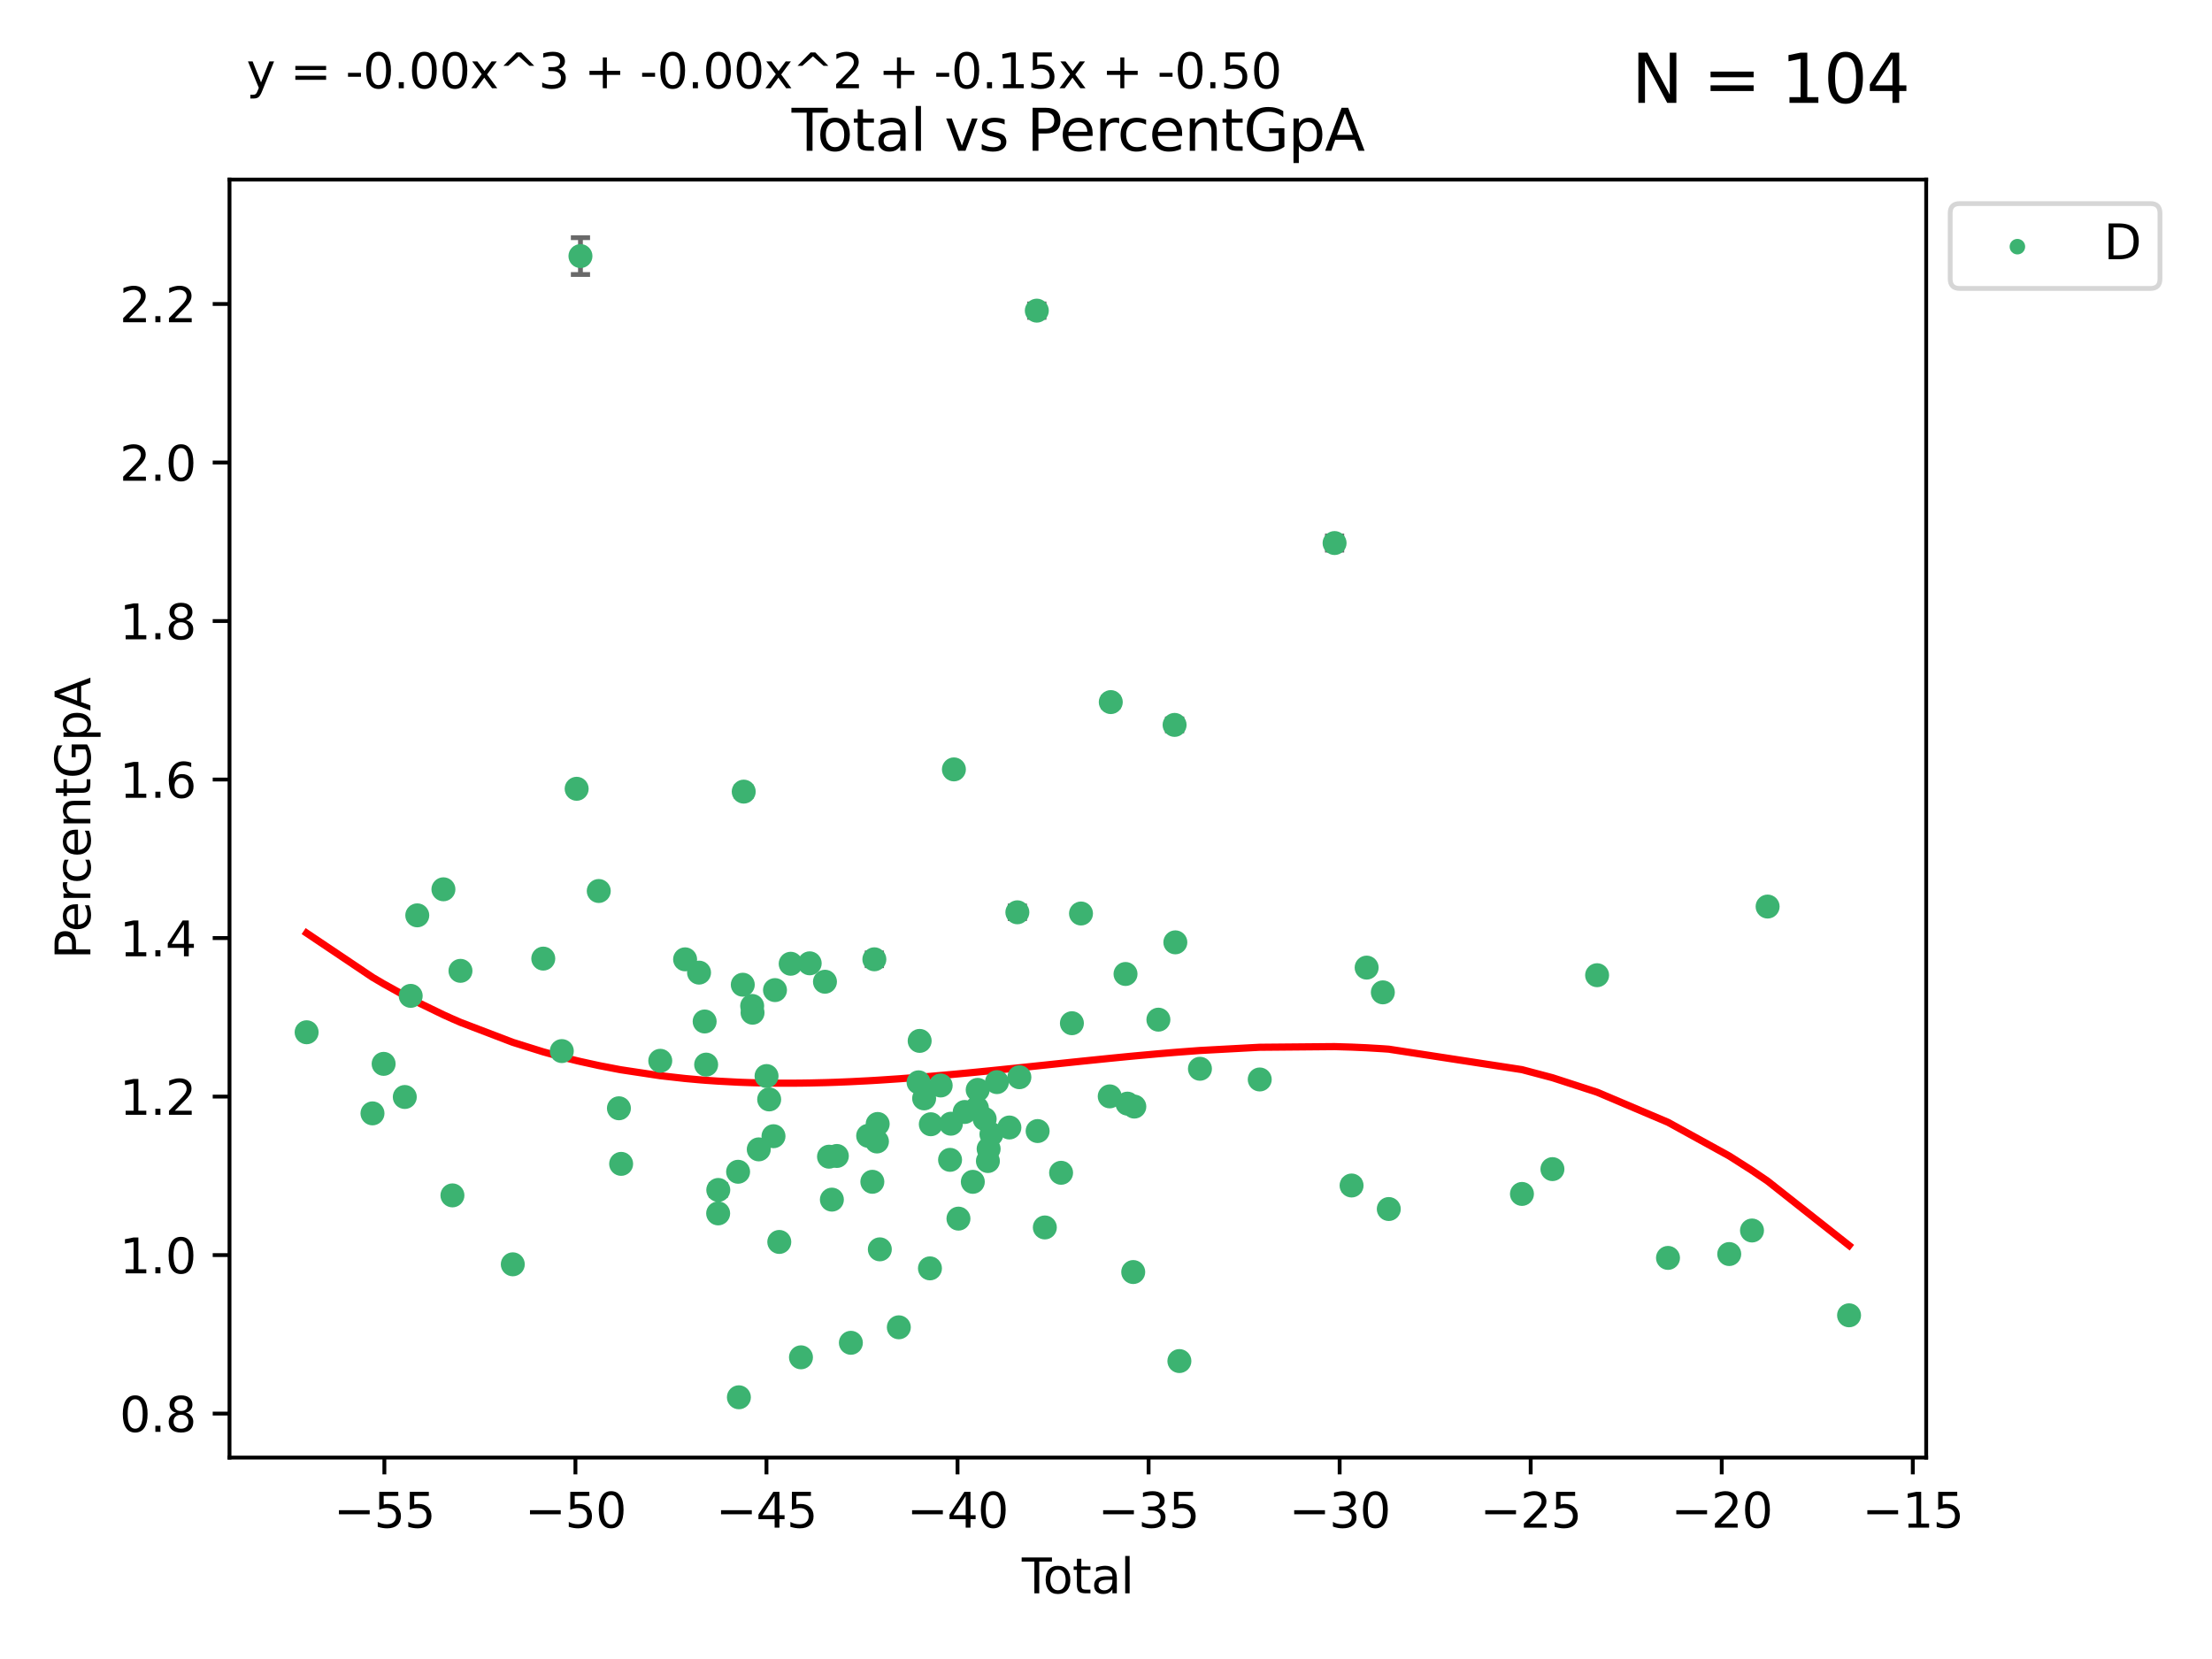 <?xml version="1.0" encoding="utf-8" standalone="no"?>
<!DOCTYPE svg PUBLIC "-//W3C//DTD SVG 1.1//EN"
  "http://www.w3.org/Graphics/SVG/1.1/DTD/svg11.dtd">
<svg xmlns:xlink="http://www.w3.org/1999/xlink" width="460.8pt" height="345.6pt" viewBox="0 0 460.8 345.6" xmlns="http://www.w3.org/2000/svg" version="1.1">
 <defs>
  <style type="text/css">*{stroke-linejoin: round; stroke-linecap: butt}</style>
 </defs>
 <g id="figure_1">
  <g id="patch_1">
   <path d="M 0 345.6 
L 460.8 345.6 
L 460.8 0 
L 0 0 
z
" style="fill: #ffffff"/>
  </g>
  <g id="axes_1">
   <g id="patch_2">
    <path d="M 47.81 303.64 
L 401.26 303.64 
L 401.26 37.411 
L 47.81 37.411 
z
" style="fill: #ffffff"/>
   </g>
   <g id="PathCollection_1">
    <defs>
     <path id="m8c1620a605" d="M 0 1.118 
C 0.297 1.118 0.581 1 0.791 0.791 
C 1 0.581 1.118 0.297 1.118 0 
C 1.118 -0.297 1 -0.581 0.791 -0.791 
C 0.581 -1 0.297 -1.118 0 -1.118 
C -0.297 -1.118 -0.581 -1 -0.791 -0.791 
C -1 -0.581 -1.118 -0.297 -1.118 0 
C -1.118 0.297 -1 0.581 -0.791 0.791 
C -0.581 1 -0.297 1.118 0 1.118 
z
" style="stroke: #3cb371"/>
    </defs>
    <g clip-path="url(#p578cdf125a)">
     <use xlink:href="#m8c1620a605" x="63.876" y="215.038" style="fill: #3cb371; stroke: #3cb371"/>
     <use xlink:href="#m8c1620a605" x="77.596" y="231.936" style="fill: #3cb371; stroke: #3cb371"/>
     <use xlink:href="#m8c1620a605" x="79.918" y="221.622" style="fill: #3cb371; stroke: #3cb371"/>
     <use xlink:href="#m8c1620a605" x="84.325" y="228.522" style="fill: #3cb371; stroke: #3cb371"/>
     <use xlink:href="#m8c1620a605" x="85.557" y="207.457" style="fill: #3cb371; stroke: #3cb371"/>
     <use xlink:href="#m8c1620a605" x="86.926" y="190.683" style="fill: #3cb371; stroke: #3cb371"/>
     <use xlink:href="#m8c1620a605" x="92.373" y="185.257" style="fill: #3cb371; stroke: #3cb371"/>
     <use xlink:href="#m8c1620a605" x="94.251" y="249.021" style="fill: #3cb371; stroke: #3cb371"/>
     <use xlink:href="#m8c1620a605" x="95.924" y="202.244" style="fill: #3cb371; stroke: #3cb371"/>
     <use xlink:href="#m8c1620a605" x="106.824" y="263.378" style="fill: #3cb371; stroke: #3cb371"/>
     <use xlink:href="#m8c1620a605" x="113.173" y="199.695" style="fill: #3cb371; stroke: #3cb371"/>
     <use xlink:href="#m8c1620a605" x="117.034" y="218.958" style="fill: #3cb371; stroke: #3cb371"/>
     <use xlink:href="#m8c1620a605" x="120.128" y="164.319" style="fill: #3cb371; stroke: #3cb371"/>
     <use xlink:href="#m8c1620a605" x="120.92" y="53.346" style="fill: #3cb371; stroke: #3cb371"/>
     <use xlink:href="#m8c1620a605" x="124.733" y="185.612" style="fill: #3cb371; stroke: #3cb371"/>
     <use xlink:href="#m8c1620a605" x="128.933" y="230.875" style="fill: #3cb371; stroke: #3cb371"/>
     <use xlink:href="#m8c1620a605" x="129.394" y="242.455" style="fill: #3cb371; stroke: #3cb371"/>
     <use xlink:href="#m8c1620a605" x="137.544" y="220.982" style="fill: #3cb371; stroke: #3cb371"/>
     <use xlink:href="#m8c1620a605" x="142.718" y="199.846" style="fill: #3cb371; stroke: #3cb371"/>
     <use xlink:href="#m8c1620a605" x="145.625" y="202.614" style="fill: #3cb371; stroke: #3cb371"/>
     <use xlink:href="#m8c1620a605" x="146.791" y="212.794" style="fill: #3cb371; stroke: #3cb371"/>
     <use xlink:href="#m8c1620a605" x="147.104" y="221.779" style="fill: #3cb371; stroke: #3cb371"/>
     <use xlink:href="#m8c1620a605" x="149.604" y="252.772" style="fill: #3cb371; stroke: #3cb371"/>
     <use xlink:href="#m8c1620a605" x="149.631" y="247.889" style="fill: #3cb371; stroke: #3cb371"/>
     <use xlink:href="#m8c1620a605" x="153.759" y="244.1" style="fill: #3cb371; stroke: #3cb371"/>
     <use xlink:href="#m8c1620a605" x="153.925" y="291.08" style="fill: #3cb371; stroke: #3cb371"/>
     <use xlink:href="#m8c1620a605" x="154.735" y="205.136" style="fill: #3cb371; stroke: #3cb371"/>
     <use xlink:href="#m8c1620a605" x="154.93" y="164.91" style="fill: #3cb371; stroke: #3cb371"/>
     <use xlink:href="#m8c1620a605" x="156.691" y="209.559" style="fill: #3cb371; stroke: #3cb371"/>
     <use xlink:href="#m8c1620a605" x="156.77" y="210.966" style="fill: #3cb371; stroke: #3cb371"/>
     <use xlink:href="#m8c1620a605" x="158.063" y="239.436" style="fill: #3cb371; stroke: #3cb371"/>
     <use xlink:href="#m8c1620a605" x="159.687" y="224.161" style="fill: #3cb371; stroke: #3cb371"/>
     <use xlink:href="#m8c1620a605" x="160.233" y="229.029" style="fill: #3cb371; stroke: #3cb371"/>
     <use xlink:href="#m8c1620a605" x="161.133" y="236.695" style="fill: #3cb371; stroke: #3cb371"/>
     <use xlink:href="#m8c1620a605" x="161.445" y="206.255" style="fill: #3cb371; stroke: #3cb371"/>
     <use xlink:href="#m8c1620a605" x="162.339" y="258.719" style="fill: #3cb371; stroke: #3cb371"/>
     <use xlink:href="#m8c1620a605" x="164.713" y="200.768" style="fill: #3cb371; stroke: #3cb371"/>
     <use xlink:href="#m8c1620a605" x="166.855" y="282.754" style="fill: #3cb371; stroke: #3cb371"/>
     <use xlink:href="#m8c1620a605" x="168.673" y="200.678" style="fill: #3cb371; stroke: #3cb371"/>
     <use xlink:href="#m8c1620a605" x="171.855" y="204.512" style="fill: #3cb371; stroke: #3cb371"/>
     <use xlink:href="#m8c1620a605" x="172.699" y="240.959" style="fill: #3cb371; stroke: #3cb371"/>
     <use xlink:href="#m8c1620a605" x="173.296" y="249.905" style="fill: #3cb371; stroke: #3cb371"/>
     <use xlink:href="#m8c1620a605" x="174.33" y="240.809" style="fill: #3cb371; stroke: #3cb371"/>
     <use xlink:href="#m8c1620a605" x="177.253" y="279.729" style="fill: #3cb371; stroke: #3cb371"/>
     <use xlink:href="#m8c1620a605" x="180.852" y="236.612" style="fill: #3cb371; stroke: #3cb371"/>
     <use xlink:href="#m8c1620a605" x="181.726" y="246.189" style="fill: #3cb371; stroke: #3cb371"/>
     <use xlink:href="#m8c1620a605" x="182.144" y="199.839" style="fill: #3cb371; stroke: #3cb371"/>
     <use xlink:href="#m8c1620a605" x="182.685" y="237.793" style="fill: #3cb371; stroke: #3cb371"/>
     <use xlink:href="#m8c1620a605" x="182.837" y="234.143" style="fill: #3cb371; stroke: #3cb371"/>
     <use xlink:href="#m8c1620a605" x="183.284" y="260.26" style="fill: #3cb371; stroke: #3cb371"/>
     <use xlink:href="#m8c1620a605" x="187.243" y="276.502" style="fill: #3cb371; stroke: #3cb371"/>
     <use xlink:href="#m8c1620a605" x="191.354" y="225.466" style="fill: #3cb371; stroke: #3cb371"/>
     <use xlink:href="#m8c1620a605" x="191.583" y="216.838" style="fill: #3cb371; stroke: #3cb371"/>
     <use xlink:href="#m8c1620a605" x="192.515" y="228.814" style="fill: #3cb371; stroke: #3cb371"/>
     <use xlink:href="#m8c1620a605" x="193.726" y="264.224" style="fill: #3cb371; stroke: #3cb371"/>
     <use xlink:href="#m8c1620a605" x="193.905" y="234.201" style="fill: #3cb371; stroke: #3cb371"/>
     <use xlink:href="#m8c1620a605" x="195.962" y="226.127" style="fill: #3cb371; stroke: #3cb371"/>
     <use xlink:href="#m8c1620a605" x="197.916" y="241.62" style="fill: #3cb371; stroke: #3cb371"/>
     <use xlink:href="#m8c1620a605" x="198.092" y="234.09" style="fill: #3cb371; stroke: #3cb371"/>
     <use xlink:href="#m8c1620a605" x="198.716" y="160.278" style="fill: #3cb371; stroke: #3cb371"/>
     <use xlink:href="#m8c1620a605" x="199.665" y="253.863" style="fill: #3cb371; stroke: #3cb371"/>
     <use xlink:href="#m8c1620a605" x="200.965" y="231.646" style="fill: #3cb371; stroke: #3cb371"/>
     <use xlink:href="#m8c1620a605" x="202.656" y="246.197" style="fill: #3cb371; stroke: #3cb371"/>
     <use xlink:href="#m8c1620a605" x="203.512" y="230.837" style="fill: #3cb371; stroke: #3cb371"/>
     <use xlink:href="#m8c1620a605" x="203.671" y="227.04" style="fill: #3cb371; stroke: #3cb371"/>
     <use xlink:href="#m8c1620a605" x="205.126" y="233.111" style="fill: #3cb371; stroke: #3cb371"/>
     <use xlink:href="#m8c1620a605" x="205.798" y="241.866" style="fill: #3cb371; stroke: #3cb371"/>
     <use xlink:href="#m8c1620a605" x="205.951" y="239.332" style="fill: #3cb371; stroke: #3cb371"/>
     <use xlink:href="#m8c1620a605" x="206.534" y="236.283" style="fill: #3cb371; stroke: #3cb371"/>
     <use xlink:href="#m8c1620a605" x="207.683" y="225.423" style="fill: #3cb371; stroke: #3cb371"/>
     <use xlink:href="#m8c1620a605" x="210.276" y="234.878" style="fill: #3cb371; stroke: #3cb371"/>
     <use xlink:href="#m8c1620a605" x="211.935" y="190.047" style="fill: #3cb371; stroke: #3cb371"/>
     <use xlink:href="#m8c1620a605" x="212.355" y="224.403" style="fill: #3cb371; stroke: #3cb371"/>
     <use xlink:href="#m8c1620a605" x="215.987" y="64.713" style="fill: #3cb371; stroke: #3cb371"/>
     <use xlink:href="#m8c1620a605" x="216.157" y="235.62" style="fill: #3cb371; stroke: #3cb371"/>
     <use xlink:href="#m8c1620a605" x="217.658" y="255.699" style="fill: #3cb371; stroke: #3cb371"/>
     <use xlink:href="#m8c1620a605" x="221.044" y="244.313" style="fill: #3cb371; stroke: #3cb371"/>
     <use xlink:href="#m8c1620a605" x="223.298" y="213.154" style="fill: #3cb371; stroke: #3cb371"/>
     <use xlink:href="#m8c1620a605" x="225.192" y="190.3" style="fill: #3cb371; stroke: #3cb371"/>
     <use xlink:href="#m8c1620a605" x="231.176" y="228.394" style="fill: #3cb371; stroke: #3cb371"/>
     <use xlink:href="#m8c1620a605" x="231.394" y="146.258" style="fill: #3cb371; stroke: #3cb371"/>
     <use xlink:href="#m8c1620a605" x="234.466" y="202.899" style="fill: #3cb371; stroke: #3cb371"/>
     <use xlink:href="#m8c1620a605" x="234.867" y="229.906" style="fill: #3cb371; stroke: #3cb371"/>
     <use xlink:href="#m8c1620a605" x="236.071" y="264.989" style="fill: #3cb371; stroke: #3cb371"/>
     <use xlink:href="#m8c1620a605" x="236.299" y="230.524" style="fill: #3cb371; stroke: #3cb371"/>
     <use xlink:href="#m8c1620a605" x="241.316" y="212.414" style="fill: #3cb371; stroke: #3cb371"/>
     <use xlink:href="#m8c1620a605" x="244.688" y="151.01" style="fill: #3cb371; stroke: #3cb371"/>
     <use xlink:href="#m8c1620a605" x="244.845" y="196.307" style="fill: #3cb371; stroke: #3cb371"/>
     <use xlink:href="#m8c1620a605" x="245.688" y="283.535" style="fill: #3cb371; stroke: #3cb371"/>
     <use xlink:href="#m8c1620a605" x="249.971" y="222.645" style="fill: #3cb371; stroke: #3cb371"/>
     <use xlink:href="#m8c1620a605" x="262.426" y="224.873" style="fill: #3cb371; stroke: #3cb371"/>
     <use xlink:href="#m8c1620a605" x="278.018" y="113.126" style="fill: #3cb371; stroke: #3cb371"/>
     <use xlink:href="#m8c1620a605" x="281.558" y="246.961" style="fill: #3cb371; stroke: #3cb371"/>
     <use xlink:href="#m8c1620a605" x="284.697" y="201.57" style="fill: #3cb371; stroke: #3cb371"/>
     <use xlink:href="#m8c1620a605" x="288.072" y="206.725" style="fill: #3cb371; stroke: #3cb371"/>
     <use xlink:href="#m8c1620a605" x="289.309" y="251.862" style="fill: #3cb371; stroke: #3cb371"/>
     <use xlink:href="#m8c1620a605" x="317.049" y="248.718" style="fill: #3cb371; stroke: #3cb371"/>
     <use xlink:href="#m8c1620a605" x="323.4" y="243.549" style="fill: #3cb371; stroke: #3cb371"/>
     <use xlink:href="#m8c1620a605" x="332.707" y="203.152" style="fill: #3cb371; stroke: #3cb371"/>
     <use xlink:href="#m8c1620a605" x="347.474" y="262.045" style="fill: #3cb371; stroke: #3cb371"/>
     <use xlink:href="#m8c1620a605" x="360.232" y="261.24" style="fill: #3cb371; stroke: #3cb371"/>
     <use xlink:href="#m8c1620a605" x="364.973" y="256.335" style="fill: #3cb371; stroke: #3cb371"/>
     <use xlink:href="#m8c1620a605" x="368.227" y="188.852" style="fill: #3cb371; stroke: #3cb371"/>
     <use xlink:href="#m8c1620a605" x="385.194" y="274.002" style="fill: #3cb371; stroke: #3cb371"/>
    </g>
   </g>
   <g id="matplotlib.axis_1">
    <g id="xtick_1">
     <g id="line2d_1">
      <defs>
       <path id="m17c8caccdc" d="M 0 0 
L 0 3.5 
" style="stroke: #000000; stroke-width: 0.8"/>
      </defs>
      <g>
       <use xlink:href="#m17c8caccdc" x="80.072" y="303.64" style="stroke: #000000; stroke-width: 0.8"/>
      </g>
     </g>
     <g id="text_1">
      <!-- −55 -->
      <g transform="translate(69.52 318.238)scale(0.1 -0.1)">
       <defs>
        <path id="DejaVuSans-2212" d="M 678 2272 
L 4684 2272 
L 4684 1741 
L 678 1741 
L 678 2272 
z
" transform="scale(0.016)"/>
        <path id="DejaVuSans-35" d="M 691 4666 
L 3169 4666 
L 3169 4134 
L 1269 4134 
L 1269 2991 
Q 1406 3038 1543 3061 
Q 1681 3084 1819 3084 
Q 2600 3084 3056 2656 
Q 3513 2228 3513 1497 
Q 3513 744 3044 326 
Q 2575 -91 1722 -91 
Q 1428 -91 1123 -41 
Q 819 9 494 109 
L 494 744 
Q 775 591 1075 516 
Q 1375 441 1709 441 
Q 2250 441 2565 725 
Q 2881 1009 2881 1497 
Q 2881 1984 2565 2268 
Q 2250 2553 1709 2553 
Q 1456 2553 1204 2497 
Q 953 2441 691 2322 
L 691 4666 
z
" transform="scale(0.016)"/>
       </defs>
       <use xlink:href="#DejaVuSans-2212"/>
       <use xlink:href="#DejaVuSans-35" x="83.789"/>
       <use xlink:href="#DejaVuSans-35" x="147.412"/>
      </g>
     </g>
    </g>
    <g id="xtick_2">
     <g id="line2d_2">
      <g>
       <use xlink:href="#m17c8caccdc" x="119.872" y="303.64" style="stroke: #000000; stroke-width: 0.8"/>
      </g>
     </g>
     <g id="text_2">
      <!-- −50 -->
      <g transform="translate(109.319 318.238)scale(0.1 -0.1)">
       <defs>
        <path id="DejaVuSans-30" d="M 2034 4250 
Q 1547 4250 1301 3770 
Q 1056 3291 1056 2328 
Q 1056 1369 1301 889 
Q 1547 409 2034 409 
Q 2525 409 2770 889 
Q 3016 1369 3016 2328 
Q 3016 3291 2770 3770 
Q 2525 4250 2034 4250 
z
M 2034 4750 
Q 2819 4750 3233 4129 
Q 3647 3509 3647 2328 
Q 3647 1150 3233 529 
Q 2819 -91 2034 -91 
Q 1250 -91 836 529 
Q 422 1150 422 2328 
Q 422 3509 836 4129 
Q 1250 4750 2034 4750 
z
" transform="scale(0.016)"/>
       </defs>
       <use xlink:href="#DejaVuSans-2212"/>
       <use xlink:href="#DejaVuSans-35" x="83.789"/>
       <use xlink:href="#DejaVuSans-30" x="147.412"/>
      </g>
     </g>
    </g>
    <g id="xtick_3">
     <g id="line2d_3">
      <g>
       <use xlink:href="#m17c8caccdc" x="159.671" y="303.64" style="stroke: #000000; stroke-width: 0.8"/>
      </g>
     </g>
     <g id="text_3">
      <!-- −45 -->
      <g transform="translate(149.119 318.238)scale(0.1 -0.1)">
       <defs>
        <path id="DejaVuSans-34" d="M 2419 4116 
L 825 1625 
L 2419 1625 
L 2419 4116 
z
M 2253 4666 
L 3047 4666 
L 3047 1625 
L 3713 1625 
L 3713 1100 
L 3047 1100 
L 3047 0 
L 2419 0 
L 2419 1100 
L 313 1100 
L 313 1709 
L 2253 4666 
z
" transform="scale(0.016)"/>
       </defs>
       <use xlink:href="#DejaVuSans-2212"/>
       <use xlink:href="#DejaVuSans-34" x="83.789"/>
       <use xlink:href="#DejaVuSans-35" x="147.412"/>
      </g>
     </g>
    </g>
    <g id="xtick_4">
     <g id="line2d_4">
      <g>
       <use xlink:href="#m17c8caccdc" x="199.471" y="303.64" style="stroke: #000000; stroke-width: 0.8"/>
      </g>
     </g>
     <g id="text_4">
      <!-- −40 -->
      <g transform="translate(188.919 318.238)scale(0.1 -0.1)">
       <use xlink:href="#DejaVuSans-2212"/>
       <use xlink:href="#DejaVuSans-34" x="83.789"/>
       <use xlink:href="#DejaVuSans-30" x="147.412"/>
      </g>
     </g>
    </g>
    <g id="xtick_5">
     <g id="line2d_5">
      <g>
       <use xlink:href="#m17c8caccdc" x="239.271" y="303.64" style="stroke: #000000; stroke-width: 0.8"/>
      </g>
     </g>
     <g id="text_5">
      <!-- −35 -->
      <g transform="translate(228.718 318.238)scale(0.1 -0.1)">
       <defs>
        <path id="DejaVuSans-33" d="M 2597 2516 
Q 3050 2419 3304 2112 
Q 3559 1806 3559 1356 
Q 3559 666 3084 287 
Q 2609 -91 1734 -91 
Q 1441 -91 1130 -33 
Q 819 25 488 141 
L 488 750 
Q 750 597 1062 519 
Q 1375 441 1716 441 
Q 2309 441 2620 675 
Q 2931 909 2931 1356 
Q 2931 1769 2642 2001 
Q 2353 2234 1838 2234 
L 1294 2234 
L 1294 2753 
L 1863 2753 
Q 2328 2753 2575 2939 
Q 2822 3125 2822 3475 
Q 2822 3834 2567 4026 
Q 2313 4219 1838 4219 
Q 1578 4219 1281 4162 
Q 984 4106 628 3988 
L 628 4550 
Q 988 4650 1302 4700 
Q 1616 4750 1894 4750 
Q 2613 4750 3031 4423 
Q 3450 4097 3450 3541 
Q 3450 3153 3228 2886 
Q 3006 2619 2597 2516 
z
" transform="scale(0.016)"/>
       </defs>
       <use xlink:href="#DejaVuSans-2212"/>
       <use xlink:href="#DejaVuSans-33" x="83.789"/>
       <use xlink:href="#DejaVuSans-35" x="147.412"/>
      </g>
     </g>
    </g>
    <g id="xtick_6">
     <g id="line2d_6">
      <g>
       <use xlink:href="#m17c8caccdc" x="279.071" y="303.64" style="stroke: #000000; stroke-width: 0.8"/>
      </g>
     </g>
     <g id="text_6">
      <!-- −30 -->
      <g transform="translate(268.518 318.238)scale(0.1 -0.1)">
       <use xlink:href="#DejaVuSans-2212"/>
       <use xlink:href="#DejaVuSans-33" x="83.789"/>
       <use xlink:href="#DejaVuSans-30" x="147.412"/>
      </g>
     </g>
    </g>
    <g id="xtick_7">
     <g id="line2d_7">
      <g>
       <use xlink:href="#m17c8caccdc" x="318.87" y="303.64" style="stroke: #000000; stroke-width: 0.8"/>
      </g>
     </g>
     <g id="text_7">
      <!-- −25 -->
      <g transform="translate(308.318 318.238)scale(0.1 -0.1)">
       <defs>
        <path id="DejaVuSans-32" d="M 1228 531 
L 3431 531 
L 3431 0 
L 469 0 
L 469 531 
Q 828 903 1448 1529 
Q 2069 2156 2228 2338 
Q 2531 2678 2651 2914 
Q 2772 3150 2772 3378 
Q 2772 3750 2511 3984 
Q 2250 4219 1831 4219 
Q 1534 4219 1204 4116 
Q 875 4013 500 3803 
L 500 4441 
Q 881 4594 1212 4672 
Q 1544 4750 1819 4750 
Q 2544 4750 2975 4387 
Q 3406 4025 3406 3419 
Q 3406 3131 3298 2873 
Q 3191 2616 2906 2266 
Q 2828 2175 2409 1742 
Q 1991 1309 1228 531 
z
" transform="scale(0.016)"/>
       </defs>
       <use xlink:href="#DejaVuSans-2212"/>
       <use xlink:href="#DejaVuSans-32" x="83.789"/>
       <use xlink:href="#DejaVuSans-35" x="147.412"/>
      </g>
     </g>
    </g>
    <g id="xtick_8">
     <g id="line2d_8">
      <g>
       <use xlink:href="#m17c8caccdc" x="358.67" y="303.64" style="stroke: #000000; stroke-width: 0.8"/>
      </g>
     </g>
     <g id="text_8">
      <!-- −20 -->
      <g transform="translate(348.118 318.238)scale(0.1 -0.1)">
       <use xlink:href="#DejaVuSans-2212"/>
       <use xlink:href="#DejaVuSans-32" x="83.789"/>
       <use xlink:href="#DejaVuSans-30" x="147.412"/>
      </g>
     </g>
    </g>
    <g id="xtick_9">
     <g id="line2d_9">
      <g>
       <use xlink:href="#m17c8caccdc" x="398.47" y="303.64" style="stroke: #000000; stroke-width: 0.8"/>
      </g>
     </g>
     <g id="text_9">
      <!-- −15 -->
      <g transform="translate(387.917 318.238)scale(0.1 -0.1)">
       <defs>
        <path id="DejaVuSans-31" d="M 794 531 
L 1825 531 
L 1825 4091 
L 703 3866 
L 703 4441 
L 1819 4666 
L 2450 4666 
L 2450 531 
L 3481 531 
L 3481 0 
L 794 0 
L 794 531 
z
" transform="scale(0.016)"/>
       </defs>
       <use xlink:href="#DejaVuSans-2212"/>
       <use xlink:href="#DejaVuSans-31" x="83.789"/>
       <use xlink:href="#DejaVuSans-35" x="147.412"/>
      </g>
     </g>
    </g>
    <g id="text_10">
     <!-- Total -->
     <g transform="translate(212.858 331.917)scale(0.1 -0.1)">
      <defs>
       <path id="DejaVuSans-54" d="M -19 4666 
L 3928 4666 
L 3928 4134 
L 2272 4134 
L 2272 0 
L 1638 0 
L 1638 4134 
L -19 4134 
L -19 4666 
z
" transform="scale(0.016)"/>
       <path id="DejaVuSans-6f" d="M 1959 3097 
Q 1497 3097 1228 2736 
Q 959 2375 959 1747 
Q 959 1119 1226 758 
Q 1494 397 1959 397 
Q 2419 397 2687 759 
Q 2956 1122 2956 1747 
Q 2956 2369 2687 2733 
Q 2419 3097 1959 3097 
z
M 1959 3584 
Q 2709 3584 3137 3096 
Q 3566 2609 3566 1747 
Q 3566 888 3137 398 
Q 2709 -91 1959 -91 
Q 1206 -91 779 398 
Q 353 888 353 1747 
Q 353 2609 779 3096 
Q 1206 3584 1959 3584 
z
" transform="scale(0.016)"/>
       <path id="DejaVuSans-74" d="M 1172 4494 
L 1172 3500 
L 2356 3500 
L 2356 3053 
L 1172 3053 
L 1172 1153 
Q 1172 725 1289 603 
Q 1406 481 1766 481 
L 2356 481 
L 2356 0 
L 1766 0 
Q 1100 0 847 248 
Q 594 497 594 1153 
L 594 3053 
L 172 3053 
L 172 3500 
L 594 3500 
L 594 4494 
L 1172 4494 
z
" transform="scale(0.016)"/>
       <path id="DejaVuSans-61" d="M 2194 1759 
Q 1497 1759 1228 1600 
Q 959 1441 959 1056 
Q 959 750 1161 570 
Q 1363 391 1709 391 
Q 2188 391 2477 730 
Q 2766 1069 2766 1631 
L 2766 1759 
L 2194 1759 
z
M 3341 1997 
L 3341 0 
L 2766 0 
L 2766 531 
Q 2569 213 2275 61 
Q 1981 -91 1556 -91 
Q 1019 -91 701 211 
Q 384 513 384 1019 
Q 384 1609 779 1909 
Q 1175 2209 1959 2209 
L 2766 2209 
L 2766 2266 
Q 2766 2663 2505 2880 
Q 2244 3097 1772 3097 
Q 1472 3097 1187 3025 
Q 903 2953 641 2809 
L 641 3341 
Q 956 3463 1253 3523 
Q 1550 3584 1831 3584 
Q 2591 3584 2966 3190 
Q 3341 2797 3341 1997 
z
" transform="scale(0.016)"/>
       <path id="DejaVuSans-6c" d="M 603 4863 
L 1178 4863 
L 1178 0 
L 603 0 
L 603 4863 
z
" transform="scale(0.016)"/>
      </defs>
      <use xlink:href="#DejaVuSans-54"/>
      <use xlink:href="#DejaVuSans-6f" x="44.084"/>
      <use xlink:href="#DejaVuSans-74" x="105.266"/>
      <use xlink:href="#DejaVuSans-61" x="144.475"/>
      <use xlink:href="#DejaVuSans-6c" x="205.754"/>
     </g>
    </g>
   </g>
   <g id="matplotlib.axis_2">
    <g id="ytick_1">
     <g id="line2d_10">
      <defs>
       <path id="m4dd72d779b" d="M 0 0 
L -3.5 0 
" style="stroke: #000000; stroke-width: 0.8"/>
      </defs>
      <g>
       <use xlink:href="#m4dd72d779b" x="47.81" y="294.48" style="stroke: #000000; stroke-width: 0.8"/>
      </g>
     </g>
     <g id="text_11">
      <!-- 0.8 -->
      <g transform="translate(24.907 298.279)scale(0.1 -0.1)">
       <defs>
        <path id="DejaVuSans-2e" d="M 684 794 
L 1344 794 
L 1344 0 
L 684 0 
L 684 794 
z
" transform="scale(0.016)"/>
        <path id="DejaVuSans-38" d="M 2034 2216 
Q 1584 2216 1326 1975 
Q 1069 1734 1069 1313 
Q 1069 891 1326 650 
Q 1584 409 2034 409 
Q 2484 409 2743 651 
Q 3003 894 3003 1313 
Q 3003 1734 2745 1975 
Q 2488 2216 2034 2216 
z
M 1403 2484 
Q 997 2584 770 2862 
Q 544 3141 544 3541 
Q 544 4100 942 4425 
Q 1341 4750 2034 4750 
Q 2731 4750 3128 4425 
Q 3525 4100 3525 3541 
Q 3525 3141 3298 2862 
Q 3072 2584 2669 2484 
Q 3125 2378 3379 2068 
Q 3634 1759 3634 1313 
Q 3634 634 3220 271 
Q 2806 -91 2034 -91 
Q 1263 -91 848 271 
Q 434 634 434 1313 
Q 434 1759 690 2068 
Q 947 2378 1403 2484 
z
M 1172 3481 
Q 1172 3119 1398 2916 
Q 1625 2713 2034 2713 
Q 2441 2713 2670 2916 
Q 2900 3119 2900 3481 
Q 2900 3844 2670 4047 
Q 2441 4250 2034 4250 
Q 1625 4250 1398 4047 
Q 1172 3844 1172 3481 
z
" transform="scale(0.016)"/>
       </defs>
       <use xlink:href="#DejaVuSans-30"/>
       <use xlink:href="#DejaVuSans-2e" x="63.623"/>
       <use xlink:href="#DejaVuSans-38" x="95.41"/>
      </g>
     </g>
    </g>
    <g id="ytick_2">
     <g id="line2d_11">
      <g>
       <use xlink:href="#m4dd72d779b" x="47.81" y="261.458" style="stroke: #000000; stroke-width: 0.8"/>
      </g>
     </g>
     <g id="text_12">
      <!-- 1.0 -->
      <g transform="translate(24.907 265.258)scale(0.1 -0.1)">
       <use xlink:href="#DejaVuSans-31"/>
       <use xlink:href="#DejaVuSans-2e" x="63.623"/>
       <use xlink:href="#DejaVuSans-30" x="95.41"/>
      </g>
     </g>
    </g>
    <g id="ytick_3">
     <g id="line2d_12">
      <g>
       <use xlink:href="#m4dd72d779b" x="47.81" y="228.437" style="stroke: #000000; stroke-width: 0.8"/>
      </g>
     </g>
     <g id="text_13">
      <!-- 1.2 -->
      <g transform="translate(24.907 232.236)scale(0.1 -0.1)">
       <use xlink:href="#DejaVuSans-31"/>
       <use xlink:href="#DejaVuSans-2e" x="63.623"/>
       <use xlink:href="#DejaVuSans-32" x="95.41"/>
      </g>
     </g>
    </g>
    <g id="ytick_4">
     <g id="line2d_13">
      <g>
       <use xlink:href="#m4dd72d779b" x="47.81" y="195.415" style="stroke: #000000; stroke-width: 0.8"/>
      </g>
     </g>
     <g id="text_14">
      <!-- 1.4 -->
      <g transform="translate(24.907 199.215)scale(0.1 -0.1)">
       <use xlink:href="#DejaVuSans-31"/>
       <use xlink:href="#DejaVuSans-2e" x="63.623"/>
       <use xlink:href="#DejaVuSans-34" x="95.41"/>
      </g>
     </g>
    </g>
    <g id="ytick_5">
     <g id="line2d_14">
      <g>
       <use xlink:href="#m4dd72d779b" x="47.81" y="162.394" style="stroke: #000000; stroke-width: 0.8"/>
      </g>
     </g>
     <g id="text_15">
      <!-- 1.6 -->
      <g transform="translate(24.907 166.193)scale(0.1 -0.1)">
       <defs>
        <path id="DejaVuSans-36" d="M 2113 2584 
Q 1688 2584 1439 2293 
Q 1191 2003 1191 1497 
Q 1191 994 1439 701 
Q 1688 409 2113 409 
Q 2538 409 2786 701 
Q 3034 994 3034 1497 
Q 3034 2003 2786 2293 
Q 2538 2584 2113 2584 
z
M 3366 4563 
L 3366 3988 
Q 3128 4100 2886 4159 
Q 2644 4219 2406 4219 
Q 1781 4219 1451 3797 
Q 1122 3375 1075 2522 
Q 1259 2794 1537 2939 
Q 1816 3084 2150 3084 
Q 2853 3084 3261 2657 
Q 3669 2231 3669 1497 
Q 3669 778 3244 343 
Q 2819 -91 2113 -91 
Q 1303 -91 875 529 
Q 447 1150 447 2328 
Q 447 3434 972 4092 
Q 1497 4750 2381 4750 
Q 2619 4750 2861 4703 
Q 3103 4656 3366 4563 
z
" transform="scale(0.016)"/>
       </defs>
       <use xlink:href="#DejaVuSans-31"/>
       <use xlink:href="#DejaVuSans-2e" x="63.623"/>
       <use xlink:href="#DejaVuSans-36" x="95.41"/>
      </g>
     </g>
    </g>
    <g id="ytick_6">
     <g id="line2d_15">
      <g>
       <use xlink:href="#m4dd72d779b" x="47.81" y="129.372" style="stroke: #000000; stroke-width: 0.8"/>
      </g>
     </g>
     <g id="text_16">
      <!-- 1.8 -->
      <g transform="translate(24.907 133.171)scale(0.1 -0.1)">
       <use xlink:href="#DejaVuSans-31"/>
       <use xlink:href="#DejaVuSans-2e" x="63.623"/>
       <use xlink:href="#DejaVuSans-38" x="95.41"/>
      </g>
     </g>
    </g>
    <g id="ytick_7">
     <g id="line2d_16">
      <g>
       <use xlink:href="#m4dd72d779b" x="47.81" y="96.351" style="stroke: #000000; stroke-width: 0.8"/>
      </g>
     </g>
     <g id="text_17">
      <!-- 2.0 -->
      <g transform="translate(24.907 100.15)scale(0.1 -0.1)">
       <use xlink:href="#DejaVuSans-32"/>
       <use xlink:href="#DejaVuSans-2e" x="63.623"/>
       <use xlink:href="#DejaVuSans-30" x="95.41"/>
      </g>
     </g>
    </g>
    <g id="ytick_8">
     <g id="line2d_17">
      <g>
       <use xlink:href="#m4dd72d779b" x="47.81" y="63.329" style="stroke: #000000; stroke-width: 0.8"/>
      </g>
     </g>
     <g id="text_18">
      <!-- 2.2 -->
      <g transform="translate(24.907 67.128)scale(0.1 -0.1)">
       <use xlink:href="#DejaVuSans-32"/>
       <use xlink:href="#DejaVuSans-2e" x="63.623"/>
       <use xlink:href="#DejaVuSans-32" x="95.41"/>
      </g>
     </g>
    </g>
    <g id="text_19">
     <!-- PercentGpA -->
     <g transform="translate(18.827 199.802)rotate(-90)scale(0.1 -0.1)">
      <defs>
       <path id="DejaVuSans-50" d="M 1259 4147 
L 1259 2394 
L 2053 2394 
Q 2494 2394 2734 2622 
Q 2975 2850 2975 3272 
Q 2975 3691 2734 3919 
Q 2494 4147 2053 4147 
L 1259 4147 
z
M 628 4666 
L 2053 4666 
Q 2838 4666 3239 4311 
Q 3641 3956 3641 3272 
Q 3641 2581 3239 2228 
Q 2838 1875 2053 1875 
L 1259 1875 
L 1259 0 
L 628 0 
L 628 4666 
z
" transform="scale(0.016)"/>
       <path id="DejaVuSans-65" d="M 3597 1894 
L 3597 1613 
L 953 1613 
Q 991 1019 1311 708 
Q 1631 397 2203 397 
Q 2534 397 2845 478 
Q 3156 559 3463 722 
L 3463 178 
Q 3153 47 2828 -22 
Q 2503 -91 2169 -91 
Q 1331 -91 842 396 
Q 353 884 353 1716 
Q 353 2575 817 3079 
Q 1281 3584 2069 3584 
Q 2775 3584 3186 3129 
Q 3597 2675 3597 1894 
z
M 3022 2063 
Q 3016 2534 2758 2815 
Q 2500 3097 2075 3097 
Q 1594 3097 1305 2825 
Q 1016 2553 972 2059 
L 3022 2063 
z
" transform="scale(0.016)"/>
       <path id="DejaVuSans-72" d="M 2631 2963 
Q 2534 3019 2420 3045 
Q 2306 3072 2169 3072 
Q 1681 3072 1420 2755 
Q 1159 2438 1159 1844 
L 1159 0 
L 581 0 
L 581 3500 
L 1159 3500 
L 1159 2956 
Q 1341 3275 1631 3429 
Q 1922 3584 2338 3584 
Q 2397 3584 2469 3576 
Q 2541 3569 2628 3553 
L 2631 2963 
z
" transform="scale(0.016)"/>
       <path id="DejaVuSans-63" d="M 3122 3366 
L 3122 2828 
Q 2878 2963 2633 3030 
Q 2388 3097 2138 3097 
Q 1578 3097 1268 2742 
Q 959 2388 959 1747 
Q 959 1106 1268 751 
Q 1578 397 2138 397 
Q 2388 397 2633 464 
Q 2878 531 3122 666 
L 3122 134 
Q 2881 22 2623 -34 
Q 2366 -91 2075 -91 
Q 1284 -91 818 406 
Q 353 903 353 1747 
Q 353 2603 823 3093 
Q 1294 3584 2113 3584 
Q 2378 3584 2631 3529 
Q 2884 3475 3122 3366 
z
" transform="scale(0.016)"/>
       <path id="DejaVuSans-6e" d="M 3513 2113 
L 3513 0 
L 2938 0 
L 2938 2094 
Q 2938 2591 2744 2837 
Q 2550 3084 2163 3084 
Q 1697 3084 1428 2787 
Q 1159 2491 1159 1978 
L 1159 0 
L 581 0 
L 581 3500 
L 1159 3500 
L 1159 2956 
Q 1366 3272 1645 3428 
Q 1925 3584 2291 3584 
Q 2894 3584 3203 3211 
Q 3513 2838 3513 2113 
z
" transform="scale(0.016)"/>
       <path id="DejaVuSans-47" d="M 3809 666 
L 3809 1919 
L 2778 1919 
L 2778 2438 
L 4434 2438 
L 4434 434 
Q 4069 175 3628 42 
Q 3188 -91 2688 -91 
Q 1594 -91 976 548 
Q 359 1188 359 2328 
Q 359 3472 976 4111 
Q 1594 4750 2688 4750 
Q 3144 4750 3555 4637 
Q 3966 4525 4313 4306 
L 4313 3634 
Q 3963 3931 3569 4081 
Q 3175 4231 2741 4231 
Q 1884 4231 1454 3753 
Q 1025 3275 1025 2328 
Q 1025 1384 1454 906 
Q 1884 428 2741 428 
Q 3075 428 3337 486 
Q 3600 544 3809 666 
z
" transform="scale(0.016)"/>
       <path id="DejaVuSans-70" d="M 1159 525 
L 1159 -1331 
L 581 -1331 
L 581 3500 
L 1159 3500 
L 1159 2969 
Q 1341 3281 1617 3432 
Q 1894 3584 2278 3584 
Q 2916 3584 3314 3078 
Q 3713 2572 3713 1747 
Q 3713 922 3314 415 
Q 2916 -91 2278 -91 
Q 1894 -91 1617 61 
Q 1341 213 1159 525 
z
M 3116 1747 
Q 3116 2381 2855 2742 
Q 2594 3103 2138 3103 
Q 1681 3103 1420 2742 
Q 1159 2381 1159 1747 
Q 1159 1113 1420 752 
Q 1681 391 2138 391 
Q 2594 391 2855 752 
Q 3116 1113 3116 1747 
z
" transform="scale(0.016)"/>
       <path id="DejaVuSans-41" d="M 2188 4044 
L 1331 1722 
L 3047 1722 
L 2188 4044 
z
M 1831 4666 
L 2547 4666 
L 4325 0 
L 3669 0 
L 3244 1197 
L 1141 1197 
L 716 0 
L 50 0 
L 1831 4666 
z
" transform="scale(0.016)"/>
      </defs>
      <use xlink:href="#DejaVuSans-50"/>
      <use xlink:href="#DejaVuSans-65" x="56.678"/>
      <use xlink:href="#DejaVuSans-72" x="118.201"/>
      <use xlink:href="#DejaVuSans-63" x="157.064"/>
      <use xlink:href="#DejaVuSans-65" x="212.045"/>
      <use xlink:href="#DejaVuSans-6e" x="273.568"/>
      <use xlink:href="#DejaVuSans-74" x="336.947"/>
      <use xlink:href="#DejaVuSans-47" x="376.156"/>
      <use xlink:href="#DejaVuSans-70" x="453.646"/>
      <use xlink:href="#DejaVuSans-41" x="517.123"/>
     </g>
    </g>
   </g>
   <g id="LineCollection_1">
    <path d="M 63.876 215.19 
L 63.876 214.886 
" clip-path="url(#p578cdf125a)" style="fill: none; stroke: #696969"/>
    <path d="M 77.596 232.013 
L 77.596 231.859 
" clip-path="url(#p578cdf125a)" style="fill: none; stroke: #696969"/>
    <path d="M 79.918 221.701 
L 79.918 221.542 
" clip-path="url(#p578cdf125a)" style="fill: none; stroke: #696969"/>
    <path d="M 84.325 228.593 
L 84.325 228.452 
" clip-path="url(#p578cdf125a)" style="fill: none; stroke: #696969"/>
    <path d="M 85.557 207.65 
L 85.557 207.263 
" clip-path="url(#p578cdf125a)" style="fill: none; stroke: #696969"/>
    <path d="M 86.926 191.213 
L 86.926 190.154 
" clip-path="url(#p578cdf125a)" style="fill: none; stroke: #696969"/>
    <path d="M 92.373 185.409 
L 92.373 185.105 
" clip-path="url(#p578cdf125a)" style="fill: none; stroke: #696969"/>
    <path d="M 94.251 249.263 
L 94.251 248.779 
" clip-path="url(#p578cdf125a)" style="fill: none; stroke: #696969"/>
    <path d="M 95.924 202.327 
L 95.924 202.161 
" clip-path="url(#p578cdf125a)" style="fill: none; stroke: #696969"/>
    <path d="M 106.824 263.407 
L 106.824 263.349 
" clip-path="url(#p578cdf125a)" style="fill: none; stroke: #696969"/>
    <path d="M 113.173 199.79 
L 113.173 199.6 
" clip-path="url(#p578cdf125a)" style="fill: none; stroke: #696969"/>
    <path d="M 117.034 219.255 
L 117.034 218.661 
" clip-path="url(#p578cdf125a)" style="fill: none; stroke: #696969"/>
    <path d="M 120.128 164.484 
L 120.128 164.153 
" clip-path="url(#p578cdf125a)" style="fill: none; stroke: #696969"/>
    <path d="M 120.92 57.18 
L 120.92 49.513 
" clip-path="url(#p578cdf125a)" style="fill: none; stroke: #696969"/>
    <path d="M 124.733 186.003 
L 124.733 185.222 
" clip-path="url(#p578cdf125a)" style="fill: none; stroke: #696969"/>
    <path d="M 128.933 231.527 
L 128.933 230.223 
" clip-path="url(#p578cdf125a)" style="fill: none; stroke: #696969"/>
    <path d="M 129.394 242.56 
L 129.394 242.35 
" clip-path="url(#p578cdf125a)" style="fill: none; stroke: #696969"/>
    <path d="M 137.544 221.251 
L 137.544 220.713 
" clip-path="url(#p578cdf125a)" style="fill: none; stroke: #696969"/>
    <path d="M 142.718 200.119 
L 142.718 199.573 
" clip-path="url(#p578cdf125a)" style="fill: none; stroke: #696969"/>
    <path d="M 145.625 203.104 
L 145.625 202.124 
" clip-path="url(#p578cdf125a)" style="fill: none; stroke: #696969"/>
    <path d="M 146.791 213.056 
L 146.791 212.532 
" clip-path="url(#p578cdf125a)" style="fill: none; stroke: #696969"/>
    <path d="M 147.104 222.007 
L 147.104 221.55 
" clip-path="url(#p578cdf125a)" style="fill: none; stroke: #696969"/>
    <path d="M 149.604 253.115 
L 149.604 252.429 
" clip-path="url(#p578cdf125a)" style="fill: none; stroke: #696969"/>
    <path d="M 149.631 249.009 
L 149.631 246.769 
" clip-path="url(#p578cdf125a)" style="fill: none; stroke: #696969"/>
    <path d="M 153.759 244.198 
L 153.759 244.002 
" clip-path="url(#p578cdf125a)" style="fill: none; stroke: #696969"/>
    <path d="M 153.925 291.539 
L 153.925 290.621 
" clip-path="url(#p578cdf125a)" style="fill: none; stroke: #696969"/>
    <path d="M 154.735 205.385 
L 154.735 204.888 
" clip-path="url(#p578cdf125a)" style="fill: none; stroke: #696969"/>
    <path d="M 154.93 165.939 
L 154.93 163.881 
" clip-path="url(#p578cdf125a)" style="fill: none; stroke: #696969"/>
    <path d="M 156.691 209.619 
L 156.691 209.498 
" clip-path="url(#p578cdf125a)" style="fill: none; stroke: #696969"/>
    <path d="M 156.77 211.22 
L 156.77 210.711 
" clip-path="url(#p578cdf125a)" style="fill: none; stroke: #696969"/>
    <path d="M 158.063 239.56 
L 158.063 239.312 
" clip-path="url(#p578cdf125a)" style="fill: none; stroke: #696969"/>
    <path d="M 159.687 224.568 
L 159.687 223.754 
" clip-path="url(#p578cdf125a)" style="fill: none; stroke: #696969"/>
    <path d="M 160.233 229.155 
L 160.233 228.903 
" clip-path="url(#p578cdf125a)" style="fill: none; stroke: #696969"/>
    <path d="M 161.133 236.856 
L 161.133 236.535 
" clip-path="url(#p578cdf125a)" style="fill: none; stroke: #696969"/>
    <path d="M 161.445 206.874 
L 161.445 205.636 
" clip-path="url(#p578cdf125a)" style="fill: none; stroke: #696969"/>
    <path d="M 162.339 258.839 
L 162.339 258.6 
" clip-path="url(#p578cdf125a)" style="fill: none; stroke: #696969"/>
    <path d="M 164.713 201.019 
L 164.713 200.518 
" clip-path="url(#p578cdf125a)" style="fill: none; stroke: #696969"/>
    <path d="M 166.855 282.867 
L 166.855 282.642 
" clip-path="url(#p578cdf125a)" style="fill: none; stroke: #696969"/>
    <path d="M 168.673 200.789 
L 168.673 200.568 
" clip-path="url(#p578cdf125a)" style="fill: none; stroke: #696969"/>
    <path d="M 171.855 204.816 
L 171.855 204.209 
" clip-path="url(#p578cdf125a)" style="fill: none; stroke: #696969"/>
    <path d="M 172.699 241.135 
L 172.699 240.782 
" clip-path="url(#p578cdf125a)" style="fill: none; stroke: #696969"/>
    <path d="M 173.296 250.186 
L 173.296 249.624 
" clip-path="url(#p578cdf125a)" style="fill: none; stroke: #696969"/>
    <path d="M 174.33 240.995 
L 174.33 240.623 
" clip-path="url(#p578cdf125a)" style="fill: none; stroke: #696969"/>
    <path d="M 177.253 279.796 
L 177.253 279.662 
" clip-path="url(#p578cdf125a)" style="fill: none; stroke: #696969"/>
    <path d="M 180.852 236.712 
L 180.852 236.512 
" clip-path="url(#p578cdf125a)" style="fill: none; stroke: #696969"/>
    <path d="M 181.726 246.815 
L 181.726 245.562 
" clip-path="url(#p578cdf125a)" style="fill: none; stroke: #696969"/>
    <path d="M 182.144 201.175 
L 182.144 198.504 
" clip-path="url(#p578cdf125a)" style="fill: none; stroke: #696969"/>
    <path d="M 182.685 237.893 
L 182.685 237.693 
" clip-path="url(#p578cdf125a)" style="fill: none; stroke: #696969"/>
    <path d="M 182.837 234.45 
L 182.837 233.836 
" clip-path="url(#p578cdf125a)" style="fill: none; stroke: #696969"/>
    <path d="M 183.284 260.413 
L 183.284 260.107 
" clip-path="url(#p578cdf125a)" style="fill: none; stroke: #696969"/>
    <path d="M 187.243 276.809 
L 187.243 276.196 
" clip-path="url(#p578cdf125a)" style="fill: none; stroke: #696969"/>
    <path d="M 191.354 225.682 
L 191.354 225.251 
" clip-path="url(#p578cdf125a)" style="fill: none; stroke: #696969"/>
    <path d="M 191.583 217.136 
L 191.583 216.54 
" clip-path="url(#p578cdf125a)" style="fill: none; stroke: #696969"/>
    <path d="M 192.515 228.946 
L 192.515 228.682 
" clip-path="url(#p578cdf125a)" style="fill: none; stroke: #696969"/>
    <path d="M 193.726 264.608 
L 193.726 263.84 
" clip-path="url(#p578cdf125a)" style="fill: none; stroke: #696969"/>
    <path d="M 193.905 234.346 
L 193.905 234.057 
" clip-path="url(#p578cdf125a)" style="fill: none; stroke: #696969"/>
    <path d="M 195.962 226.317 
L 195.962 225.938 
" clip-path="url(#p578cdf125a)" style="fill: none; stroke: #696969"/>
    <path d="M 197.916 241.962 
L 197.916 241.278 
" clip-path="url(#p578cdf125a)" style="fill: none; stroke: #696969"/>
    <path d="M 198.092 234.202 
L 198.092 233.977 
" clip-path="url(#p578cdf125a)" style="fill: none; stroke: #696969"/>
    <path d="M 198.716 160.433 
L 198.716 160.124 
" clip-path="url(#p578cdf125a)" style="fill: none; stroke: #696969"/>
    <path d="M 199.665 254.272 
L 199.665 253.454 
" clip-path="url(#p578cdf125a)" style="fill: none; stroke: #696969"/>
    <path d="M 200.965 231.79 
L 200.965 231.502 
" clip-path="url(#p578cdf125a)" style="fill: none; stroke: #696969"/>
    <path d="M 202.656 246.425 
L 202.656 245.969 
" clip-path="url(#p578cdf125a)" style="fill: none; stroke: #696969"/>
    <path d="M 203.512 230.946 
L 203.512 230.729 
" clip-path="url(#p578cdf125a)" style="fill: none; stroke: #696969"/>
    <path d="M 203.671 227.326 
L 203.671 226.754 
" clip-path="url(#p578cdf125a)" style="fill: none; stroke: #696969"/>
    <path d="M 205.126 233.463 
L 205.126 232.759 
" clip-path="url(#p578cdf125a)" style="fill: none; stroke: #696969"/>
    <path d="M 205.798 241.934 
L 205.798 241.797 
" clip-path="url(#p578cdf125a)" style="fill: none; stroke: #696969"/>
    <path d="M 205.951 240.067 
L 205.951 238.597 
" clip-path="url(#p578cdf125a)" style="fill: none; stroke: #696969"/>
    <path d="M 206.534 236.3 
L 206.534 236.266 
" clip-path="url(#p578cdf125a)" style="fill: none; stroke: #696969"/>
    <path d="M 207.683 225.483 
L 207.683 225.364 
" clip-path="url(#p578cdf125a)" style="fill: none; stroke: #696969"/>
    <path d="M 210.276 235.105 
L 210.276 234.651 
" clip-path="url(#p578cdf125a)" style="fill: none; stroke: #696969"/>
    <path d="M 211.935 191.37 
L 211.935 188.724 
" clip-path="url(#p578cdf125a)" style="fill: none; stroke: #696969"/>
    <path d="M 212.355 224.592 
L 212.355 224.214 
" clip-path="url(#p578cdf125a)" style="fill: none; stroke: #696969"/>
    <path d="M 215.987 66.111 
L 215.987 63.315 
" clip-path="url(#p578cdf125a)" style="fill: none; stroke: #696969"/>
    <path d="M 216.157 235.968 
L 216.157 235.271 
" clip-path="url(#p578cdf125a)" style="fill: none; stroke: #696969"/>
    <path d="M 217.658 255.836 
L 217.658 255.562 
" clip-path="url(#p578cdf125a)" style="fill: none; stroke: #696969"/>
    <path d="M 221.044 244.585 
L 221.044 244.04 
" clip-path="url(#p578cdf125a)" style="fill: none; stroke: #696969"/>
    <path d="M 223.298 213.298 
L 223.298 213.009 
" clip-path="url(#p578cdf125a)" style="fill: none; stroke: #696969"/>
    <path d="M 225.192 191.027 
L 225.192 189.573 
" clip-path="url(#p578cdf125a)" style="fill: none; stroke: #696969"/>
    <path d="M 231.176 228.853 
L 231.176 227.935 
" clip-path="url(#p578cdf125a)" style="fill: none; stroke: #696969"/>
    <path d="M 231.394 147.274 
L 231.394 145.242 
" clip-path="url(#p578cdf125a)" style="fill: none; stroke: #696969"/>
    <path d="M 234.466 202.922 
L 234.466 202.876 
" clip-path="url(#p578cdf125a)" style="fill: none; stroke: #696969"/>
    <path d="M 234.867 229.93 
L 234.867 229.882 
" clip-path="url(#p578cdf125a)" style="fill: none; stroke: #696969"/>
    <path d="M 236.071 265.39 
L 236.071 264.588 
" clip-path="url(#p578cdf125a)" style="fill: none; stroke: #696969"/>
    <path d="M 236.299 230.667 
L 236.299 230.381 
" clip-path="url(#p578cdf125a)" style="fill: none; stroke: #696969"/>
    <path d="M 241.316 213.144 
L 241.316 211.684 
" clip-path="url(#p578cdf125a)" style="fill: none; stroke: #696969"/>
    <path d="M 244.688 152.255 
L 244.688 149.765 
" clip-path="url(#p578cdf125a)" style="fill: none; stroke: #696969"/>
    <path d="M 244.845 196.621 
L 244.845 195.993 
" clip-path="url(#p578cdf125a)" style="fill: none; stroke: #696969"/>
    <path d="M 245.688 283.821 
L 245.688 283.249 
" clip-path="url(#p578cdf125a)" style="fill: none; stroke: #696969"/>
    <path d="M 249.971 222.808 
L 249.971 222.482 
" clip-path="url(#p578cdf125a)" style="fill: none; stroke: #696969"/>
    <path d="M 262.426 224.974 
L 262.426 224.772 
" clip-path="url(#p578cdf125a)" style="fill: none; stroke: #696969"/>
    <path d="M 278.018 114.598 
L 278.018 111.654 
" clip-path="url(#p578cdf125a)" style="fill: none; stroke: #696969"/>
    <path d="M 281.558 247.959 
L 281.558 245.964 
" clip-path="url(#p578cdf125a)" style="fill: none; stroke: #696969"/>
    <path d="M 284.697 201.674 
L 284.697 201.466 
" clip-path="url(#p578cdf125a)" style="fill: none; stroke: #696969"/>
    <path d="M 288.072 206.906 
L 288.072 206.544 
" clip-path="url(#p578cdf125a)" style="fill: none; stroke: #696969"/>
    <path d="M 289.309 251.943 
L 289.309 251.78 
" clip-path="url(#p578cdf125a)" style="fill: none; stroke: #696969"/>
    <path d="M 317.049 248.972 
L 317.049 248.463 
" clip-path="url(#p578cdf125a)" style="fill: none; stroke: #696969"/>
    <path d="M 323.4 243.631 
L 323.4 243.468 
" clip-path="url(#p578cdf125a)" style="fill: none; stroke: #696969"/>
    <path d="M 332.707 203.254 
L 332.707 203.05 
" clip-path="url(#p578cdf125a)" style="fill: none; stroke: #696969"/>
    <path d="M 347.474 262.074 
L 347.474 262.015 
" clip-path="url(#p578cdf125a)" style="fill: none; stroke: #696969"/>
    <path d="M 360.232 261.487 
L 360.232 260.993 
" clip-path="url(#p578cdf125a)" style="fill: none; stroke: #696969"/>
    <path d="M 364.973 256.55 
L 364.973 256.119 
" clip-path="url(#p578cdf125a)" style="fill: none; stroke: #696969"/>
    <path d="M 368.227 188.973 
L 368.227 188.731 
" clip-path="url(#p578cdf125a)" style="fill: none; stroke: #696969"/>
    <path d="M 385.194 274.064 
L 385.194 273.94 
" clip-path="url(#p578cdf125a)" style="fill: none; stroke: #696969"/>
   </g>
   <g id="line2d_18">
    <defs>
     <path id="m54f23cfdba" d="M 2 0 
L -2 -0 
" style="stroke: #696969"/>
    </defs>
    <g clip-path="url(#p578cdf125a)">
     <use xlink:href="#m54f23cfdba" x="63.876" y="215.19" style="fill: #696969; stroke: #696969"/>
     <use xlink:href="#m54f23cfdba" x="77.596" y="232.013" style="fill: #696969; stroke: #696969"/>
     <use xlink:href="#m54f23cfdba" x="79.918" y="221.701" style="fill: #696969; stroke: #696969"/>
     <use xlink:href="#m54f23cfdba" x="84.325" y="228.593" style="fill: #696969; stroke: #696969"/>
     <use xlink:href="#m54f23cfdba" x="85.557" y="207.65" style="fill: #696969; stroke: #696969"/>
     <use xlink:href="#m54f23cfdba" x="86.926" y="191.213" style="fill: #696969; stroke: #696969"/>
     <use xlink:href="#m54f23cfdba" x="92.373" y="185.409" style="fill: #696969; stroke: #696969"/>
     <use xlink:href="#m54f23cfdba" x="94.251" y="249.263" style="fill: #696969; stroke: #696969"/>
     <use xlink:href="#m54f23cfdba" x="95.924" y="202.327" style="fill: #696969; stroke: #696969"/>
     <use xlink:href="#m54f23cfdba" x="106.824" y="263.407" style="fill: #696969; stroke: #696969"/>
     <use xlink:href="#m54f23cfdba" x="113.173" y="199.79" style="fill: #696969; stroke: #696969"/>
     <use xlink:href="#m54f23cfdba" x="117.034" y="219.255" style="fill: #696969; stroke: #696969"/>
     <use xlink:href="#m54f23cfdba" x="120.128" y="164.484" style="fill: #696969; stroke: #696969"/>
     <use xlink:href="#m54f23cfdba" x="120.92" y="57.18" style="fill: #696969; stroke: #696969"/>
     <use xlink:href="#m54f23cfdba" x="124.733" y="186.003" style="fill: #696969; stroke: #696969"/>
     <use xlink:href="#m54f23cfdba" x="128.933" y="231.527" style="fill: #696969; stroke: #696969"/>
     <use xlink:href="#m54f23cfdba" x="129.394" y="242.56" style="fill: #696969; stroke: #696969"/>
     <use xlink:href="#m54f23cfdba" x="137.544" y="221.251" style="fill: #696969; stroke: #696969"/>
     <use xlink:href="#m54f23cfdba" x="142.718" y="200.119" style="fill: #696969; stroke: #696969"/>
     <use xlink:href="#m54f23cfdba" x="145.625" y="203.104" style="fill: #696969; stroke: #696969"/>
     <use xlink:href="#m54f23cfdba" x="146.791" y="213.056" style="fill: #696969; stroke: #696969"/>
     <use xlink:href="#m54f23cfdba" x="147.104" y="222.007" style="fill: #696969; stroke: #696969"/>
     <use xlink:href="#m54f23cfdba" x="149.604" y="253.115" style="fill: #696969; stroke: #696969"/>
     <use xlink:href="#m54f23cfdba" x="149.631" y="249.009" style="fill: #696969; stroke: #696969"/>
     <use xlink:href="#m54f23cfdba" x="153.759" y="244.198" style="fill: #696969; stroke: #696969"/>
     <use xlink:href="#m54f23cfdba" x="153.925" y="291.539" style="fill: #696969; stroke: #696969"/>
     <use xlink:href="#m54f23cfdba" x="154.735" y="205.385" style="fill: #696969; stroke: #696969"/>
     <use xlink:href="#m54f23cfdba" x="154.93" y="165.939" style="fill: #696969; stroke: #696969"/>
     <use xlink:href="#m54f23cfdba" x="156.691" y="209.619" style="fill: #696969; stroke: #696969"/>
     <use xlink:href="#m54f23cfdba" x="156.77" y="211.22" style="fill: #696969; stroke: #696969"/>
     <use xlink:href="#m54f23cfdba" x="158.063" y="239.56" style="fill: #696969; stroke: #696969"/>
     <use xlink:href="#m54f23cfdba" x="159.687" y="224.568" style="fill: #696969; stroke: #696969"/>
     <use xlink:href="#m54f23cfdba" x="160.233" y="229.155" style="fill: #696969; stroke: #696969"/>
     <use xlink:href="#m54f23cfdba" x="161.133" y="236.856" style="fill: #696969; stroke: #696969"/>
     <use xlink:href="#m54f23cfdba" x="161.445" y="206.874" style="fill: #696969; stroke: #696969"/>
     <use xlink:href="#m54f23cfdba" x="162.339" y="258.839" style="fill: #696969; stroke: #696969"/>
     <use xlink:href="#m54f23cfdba" x="164.713" y="201.019" style="fill: #696969; stroke: #696969"/>
     <use xlink:href="#m54f23cfdba" x="166.855" y="282.867" style="fill: #696969; stroke: #696969"/>
     <use xlink:href="#m54f23cfdba" x="168.673" y="200.789" style="fill: #696969; stroke: #696969"/>
     <use xlink:href="#m54f23cfdba" x="171.855" y="204.816" style="fill: #696969; stroke: #696969"/>
     <use xlink:href="#m54f23cfdba" x="172.699" y="241.135" style="fill: #696969; stroke: #696969"/>
     <use xlink:href="#m54f23cfdba" x="173.296" y="250.186" style="fill: #696969; stroke: #696969"/>
     <use xlink:href="#m54f23cfdba" x="174.33" y="240.995" style="fill: #696969; stroke: #696969"/>
     <use xlink:href="#m54f23cfdba" x="177.253" y="279.796" style="fill: #696969; stroke: #696969"/>
     <use xlink:href="#m54f23cfdba" x="180.852" y="236.712" style="fill: #696969; stroke: #696969"/>
     <use xlink:href="#m54f23cfdba" x="181.726" y="246.815" style="fill: #696969; stroke: #696969"/>
     <use xlink:href="#m54f23cfdba" x="182.144" y="201.175" style="fill: #696969; stroke: #696969"/>
     <use xlink:href="#m54f23cfdba" x="182.685" y="237.893" style="fill: #696969; stroke: #696969"/>
     <use xlink:href="#m54f23cfdba" x="182.837" y="234.45" style="fill: #696969; stroke: #696969"/>
     <use xlink:href="#m54f23cfdba" x="183.284" y="260.413" style="fill: #696969; stroke: #696969"/>
     <use xlink:href="#m54f23cfdba" x="187.243" y="276.809" style="fill: #696969; stroke: #696969"/>
     <use xlink:href="#m54f23cfdba" x="191.354" y="225.682" style="fill: #696969; stroke: #696969"/>
     <use xlink:href="#m54f23cfdba" x="191.583" y="217.136" style="fill: #696969; stroke: #696969"/>
     <use xlink:href="#m54f23cfdba" x="192.515" y="228.946" style="fill: #696969; stroke: #696969"/>
     <use xlink:href="#m54f23cfdba" x="193.726" y="264.608" style="fill: #696969; stroke: #696969"/>
     <use xlink:href="#m54f23cfdba" x="193.905" y="234.346" style="fill: #696969; stroke: #696969"/>
     <use xlink:href="#m54f23cfdba" x="195.962" y="226.317" style="fill: #696969; stroke: #696969"/>
     <use xlink:href="#m54f23cfdba" x="197.916" y="241.962" style="fill: #696969; stroke: #696969"/>
     <use xlink:href="#m54f23cfdba" x="198.092" y="234.202" style="fill: #696969; stroke: #696969"/>
     <use xlink:href="#m54f23cfdba" x="198.716" y="160.433" style="fill: #696969; stroke: #696969"/>
     <use xlink:href="#m54f23cfdba" x="199.665" y="254.272" style="fill: #696969; stroke: #696969"/>
     <use xlink:href="#m54f23cfdba" x="200.965" y="231.79" style="fill: #696969; stroke: #696969"/>
     <use xlink:href="#m54f23cfdba" x="202.656" y="246.425" style="fill: #696969; stroke: #696969"/>
     <use xlink:href="#m54f23cfdba" x="203.512" y="230.946" style="fill: #696969; stroke: #696969"/>
     <use xlink:href="#m54f23cfdba" x="203.671" y="227.326" style="fill: #696969; stroke: #696969"/>
     <use xlink:href="#m54f23cfdba" x="205.126" y="233.463" style="fill: #696969; stroke: #696969"/>
     <use xlink:href="#m54f23cfdba" x="205.798" y="241.934" style="fill: #696969; stroke: #696969"/>
     <use xlink:href="#m54f23cfdba" x="205.951" y="240.067" style="fill: #696969; stroke: #696969"/>
     <use xlink:href="#m54f23cfdba" x="206.534" y="236.3" style="fill: #696969; stroke: #696969"/>
     <use xlink:href="#m54f23cfdba" x="207.683" y="225.483" style="fill: #696969; stroke: #696969"/>
     <use xlink:href="#m54f23cfdba" x="210.276" y="235.105" style="fill: #696969; stroke: #696969"/>
     <use xlink:href="#m54f23cfdba" x="211.935" y="191.37" style="fill: #696969; stroke: #696969"/>
     <use xlink:href="#m54f23cfdba" x="212.355" y="224.592" style="fill: #696969; stroke: #696969"/>
     <use xlink:href="#m54f23cfdba" x="215.987" y="66.111" style="fill: #696969; stroke: #696969"/>
     <use xlink:href="#m54f23cfdba" x="216.157" y="235.968" style="fill: #696969; stroke: #696969"/>
     <use xlink:href="#m54f23cfdba" x="217.658" y="255.836" style="fill: #696969; stroke: #696969"/>
     <use xlink:href="#m54f23cfdba" x="221.044" y="244.585" style="fill: #696969; stroke: #696969"/>
     <use xlink:href="#m54f23cfdba" x="223.298" y="213.298" style="fill: #696969; stroke: #696969"/>
     <use xlink:href="#m54f23cfdba" x="225.192" y="191.027" style="fill: #696969; stroke: #696969"/>
     <use xlink:href="#m54f23cfdba" x="231.176" y="228.853" style="fill: #696969; stroke: #696969"/>
     <use xlink:href="#m54f23cfdba" x="231.394" y="147.274" style="fill: #696969; stroke: #696969"/>
     <use xlink:href="#m54f23cfdba" x="234.466" y="202.922" style="fill: #696969; stroke: #696969"/>
     <use xlink:href="#m54f23cfdba" x="234.867" y="229.93" style="fill: #696969; stroke: #696969"/>
     <use xlink:href="#m54f23cfdba" x="236.071" y="265.39" style="fill: #696969; stroke: #696969"/>
     <use xlink:href="#m54f23cfdba" x="236.299" y="230.667" style="fill: #696969; stroke: #696969"/>
     <use xlink:href="#m54f23cfdba" x="241.316" y="213.144" style="fill: #696969; stroke: #696969"/>
     <use xlink:href="#m54f23cfdba" x="244.688" y="152.255" style="fill: #696969; stroke: #696969"/>
     <use xlink:href="#m54f23cfdba" x="244.845" y="196.621" style="fill: #696969; stroke: #696969"/>
     <use xlink:href="#m54f23cfdba" x="245.688" y="283.821" style="fill: #696969; stroke: #696969"/>
     <use xlink:href="#m54f23cfdba" x="249.971" y="222.808" style="fill: #696969; stroke: #696969"/>
     <use xlink:href="#m54f23cfdba" x="262.426" y="224.974" style="fill: #696969; stroke: #696969"/>
     <use xlink:href="#m54f23cfdba" x="278.018" y="114.598" style="fill: #696969; stroke: #696969"/>
     <use xlink:href="#m54f23cfdba" x="281.558" y="247.959" style="fill: #696969; stroke: #696969"/>
     <use xlink:href="#m54f23cfdba" x="284.697" y="201.674" style="fill: #696969; stroke: #696969"/>
     <use xlink:href="#m54f23cfdba" x="288.072" y="206.906" style="fill: #696969; stroke: #696969"/>
     <use xlink:href="#m54f23cfdba" x="289.309" y="251.943" style="fill: #696969; stroke: #696969"/>
     <use xlink:href="#m54f23cfdba" x="317.049" y="248.972" style="fill: #696969; stroke: #696969"/>
     <use xlink:href="#m54f23cfdba" x="323.4" y="243.631" style="fill: #696969; stroke: #696969"/>
     <use xlink:href="#m54f23cfdba" x="332.707" y="203.254" style="fill: #696969; stroke: #696969"/>
     <use xlink:href="#m54f23cfdba" x="347.474" y="262.074" style="fill: #696969; stroke: #696969"/>
     <use xlink:href="#m54f23cfdba" x="360.232" y="261.487" style="fill: #696969; stroke: #696969"/>
     <use xlink:href="#m54f23cfdba" x="364.973" y="256.55" style="fill: #696969; stroke: #696969"/>
     <use xlink:href="#m54f23cfdba" x="368.227" y="188.973" style="fill: #696969; stroke: #696969"/>
     <use xlink:href="#m54f23cfdba" x="385.194" y="274.064" style="fill: #696969; stroke: #696969"/>
    </g>
   </g>
   <g id="line2d_19">
    <g clip-path="url(#p578cdf125a)">
     <use xlink:href="#m54f23cfdba" x="63.876" y="214.886" style="fill: #696969; stroke: #696969"/>
     <use xlink:href="#m54f23cfdba" x="77.596" y="231.859" style="fill: #696969; stroke: #696969"/>
     <use xlink:href="#m54f23cfdba" x="79.918" y="221.542" style="fill: #696969; stroke: #696969"/>
     <use xlink:href="#m54f23cfdba" x="84.325" y="228.452" style="fill: #696969; stroke: #696969"/>
     <use xlink:href="#m54f23cfdba" x="85.557" y="207.263" style="fill: #696969; stroke: #696969"/>
     <use xlink:href="#m54f23cfdba" x="86.926" y="190.154" style="fill: #696969; stroke: #696969"/>
     <use xlink:href="#m54f23cfdba" x="92.373" y="185.105" style="fill: #696969; stroke: #696969"/>
     <use xlink:href="#m54f23cfdba" x="94.251" y="248.779" style="fill: #696969; stroke: #696969"/>
     <use xlink:href="#m54f23cfdba" x="95.924" y="202.161" style="fill: #696969; stroke: #696969"/>
     <use xlink:href="#m54f23cfdba" x="106.824" y="263.349" style="fill: #696969; stroke: #696969"/>
     <use xlink:href="#m54f23cfdba" x="113.173" y="199.6" style="fill: #696969; stroke: #696969"/>
     <use xlink:href="#m54f23cfdba" x="117.034" y="218.661" style="fill: #696969; stroke: #696969"/>
     <use xlink:href="#m54f23cfdba" x="120.128" y="164.153" style="fill: #696969; stroke: #696969"/>
     <use xlink:href="#m54f23cfdba" x="120.92" y="49.513" style="fill: #696969; stroke: #696969"/>
     <use xlink:href="#m54f23cfdba" x="124.733" y="185.222" style="fill: #696969; stroke: #696969"/>
     <use xlink:href="#m54f23cfdba" x="128.933" y="230.223" style="fill: #696969; stroke: #696969"/>
     <use xlink:href="#m54f23cfdba" x="129.394" y="242.35" style="fill: #696969; stroke: #696969"/>
     <use xlink:href="#m54f23cfdba" x="137.544" y="220.713" style="fill: #696969; stroke: #696969"/>
     <use xlink:href="#m54f23cfdba" x="142.718" y="199.573" style="fill: #696969; stroke: #696969"/>
     <use xlink:href="#m54f23cfdba" x="145.625" y="202.124" style="fill: #696969; stroke: #696969"/>
     <use xlink:href="#m54f23cfdba" x="146.791" y="212.532" style="fill: #696969; stroke: #696969"/>
     <use xlink:href="#m54f23cfdba" x="147.104" y="221.55" style="fill: #696969; stroke: #696969"/>
     <use xlink:href="#m54f23cfdba" x="149.604" y="252.429" style="fill: #696969; stroke: #696969"/>
     <use xlink:href="#m54f23cfdba" x="149.631" y="246.769" style="fill: #696969; stroke: #696969"/>
     <use xlink:href="#m54f23cfdba" x="153.759" y="244.002" style="fill: #696969; stroke: #696969"/>
     <use xlink:href="#m54f23cfdba" x="153.925" y="290.621" style="fill: #696969; stroke: #696969"/>
     <use xlink:href="#m54f23cfdba" x="154.735" y="204.888" style="fill: #696969; stroke: #696969"/>
     <use xlink:href="#m54f23cfdba" x="154.93" y="163.881" style="fill: #696969; stroke: #696969"/>
     <use xlink:href="#m54f23cfdba" x="156.691" y="209.498" style="fill: #696969; stroke: #696969"/>
     <use xlink:href="#m54f23cfdba" x="156.77" y="210.711" style="fill: #696969; stroke: #696969"/>
     <use xlink:href="#m54f23cfdba" x="158.063" y="239.312" style="fill: #696969; stroke: #696969"/>
     <use xlink:href="#m54f23cfdba" x="159.687" y="223.754" style="fill: #696969; stroke: #696969"/>
     <use xlink:href="#m54f23cfdba" x="160.233" y="228.903" style="fill: #696969; stroke: #696969"/>
     <use xlink:href="#m54f23cfdba" x="161.133" y="236.535" style="fill: #696969; stroke: #696969"/>
     <use xlink:href="#m54f23cfdba" x="161.445" y="205.636" style="fill: #696969; stroke: #696969"/>
     <use xlink:href="#m54f23cfdba" x="162.339" y="258.6" style="fill: #696969; stroke: #696969"/>
     <use xlink:href="#m54f23cfdba" x="164.713" y="200.518" style="fill: #696969; stroke: #696969"/>
     <use xlink:href="#m54f23cfdba" x="166.855" y="282.642" style="fill: #696969; stroke: #696969"/>
     <use xlink:href="#m54f23cfdba" x="168.673" y="200.568" style="fill: #696969; stroke: #696969"/>
     <use xlink:href="#m54f23cfdba" x="171.855" y="204.209" style="fill: #696969; stroke: #696969"/>
     <use xlink:href="#m54f23cfdba" x="172.699" y="240.782" style="fill: #696969; stroke: #696969"/>
     <use xlink:href="#m54f23cfdba" x="173.296" y="249.624" style="fill: #696969; stroke: #696969"/>
     <use xlink:href="#m54f23cfdba" x="174.33" y="240.623" style="fill: #696969; stroke: #696969"/>
     <use xlink:href="#m54f23cfdba" x="177.253" y="279.662" style="fill: #696969; stroke: #696969"/>
     <use xlink:href="#m54f23cfdba" x="180.852" y="236.512" style="fill: #696969; stroke: #696969"/>
     <use xlink:href="#m54f23cfdba" x="181.726" y="245.562" style="fill: #696969; stroke: #696969"/>
     <use xlink:href="#m54f23cfdba" x="182.144" y="198.504" style="fill: #696969; stroke: #696969"/>
     <use xlink:href="#m54f23cfdba" x="182.685" y="237.693" style="fill: #696969; stroke: #696969"/>
     <use xlink:href="#m54f23cfdba" x="182.837" y="233.836" style="fill: #696969; stroke: #696969"/>
     <use xlink:href="#m54f23cfdba" x="183.284" y="260.107" style="fill: #696969; stroke: #696969"/>
     <use xlink:href="#m54f23cfdba" x="187.243" y="276.196" style="fill: #696969; stroke: #696969"/>
     <use xlink:href="#m54f23cfdba" x="191.354" y="225.251" style="fill: #696969; stroke: #696969"/>
     <use xlink:href="#m54f23cfdba" x="191.583" y="216.54" style="fill: #696969; stroke: #696969"/>
     <use xlink:href="#m54f23cfdba" x="192.515" y="228.682" style="fill: #696969; stroke: #696969"/>
     <use xlink:href="#m54f23cfdba" x="193.726" y="263.84" style="fill: #696969; stroke: #696969"/>
     <use xlink:href="#m54f23cfdba" x="193.905" y="234.057" style="fill: #696969; stroke: #696969"/>
     <use xlink:href="#m54f23cfdba" x="195.962" y="225.938" style="fill: #696969; stroke: #696969"/>
     <use xlink:href="#m54f23cfdba" x="197.916" y="241.278" style="fill: #696969; stroke: #696969"/>
     <use xlink:href="#m54f23cfdba" x="198.092" y="233.977" style="fill: #696969; stroke: #696969"/>
     <use xlink:href="#m54f23cfdba" x="198.716" y="160.124" style="fill: #696969; stroke: #696969"/>
     <use xlink:href="#m54f23cfdba" x="199.665" y="253.454" style="fill: #696969; stroke: #696969"/>
     <use xlink:href="#m54f23cfdba" x="200.965" y="231.502" style="fill: #696969; stroke: #696969"/>
     <use xlink:href="#m54f23cfdba" x="202.656" y="245.969" style="fill: #696969; stroke: #696969"/>
     <use xlink:href="#m54f23cfdba" x="203.512" y="230.729" style="fill: #696969; stroke: #696969"/>
     <use xlink:href="#m54f23cfdba" x="203.671" y="226.754" style="fill: #696969; stroke: #696969"/>
     <use xlink:href="#m54f23cfdba" x="205.126" y="232.759" style="fill: #696969; stroke: #696969"/>
     <use xlink:href="#m54f23cfdba" x="205.798" y="241.797" style="fill: #696969; stroke: #696969"/>
     <use xlink:href="#m54f23cfdba" x="205.951" y="238.597" style="fill: #696969; stroke: #696969"/>
     <use xlink:href="#m54f23cfdba" x="206.534" y="236.266" style="fill: #696969; stroke: #696969"/>
     <use xlink:href="#m54f23cfdba" x="207.683" y="225.364" style="fill: #696969; stroke: #696969"/>
     <use xlink:href="#m54f23cfdba" x="210.276" y="234.651" style="fill: #696969; stroke: #696969"/>
     <use xlink:href="#m54f23cfdba" x="211.935" y="188.724" style="fill: #696969; stroke: #696969"/>
     <use xlink:href="#m54f23cfdba" x="212.355" y="224.214" style="fill: #696969; stroke: #696969"/>
     <use xlink:href="#m54f23cfdba" x="215.987" y="63.315" style="fill: #696969; stroke: #696969"/>
     <use xlink:href="#m54f23cfdba" x="216.157" y="235.271" style="fill: #696969; stroke: #696969"/>
     <use xlink:href="#m54f23cfdba" x="217.658" y="255.562" style="fill: #696969; stroke: #696969"/>
     <use xlink:href="#m54f23cfdba" x="221.044" y="244.04" style="fill: #696969; stroke: #696969"/>
     <use xlink:href="#m54f23cfdba" x="223.298" y="213.009" style="fill: #696969; stroke: #696969"/>
     <use xlink:href="#m54f23cfdba" x="225.192" y="189.573" style="fill: #696969; stroke: #696969"/>
     <use xlink:href="#m54f23cfdba" x="231.176" y="227.935" style="fill: #696969; stroke: #696969"/>
     <use xlink:href="#m54f23cfdba" x="231.394" y="145.242" style="fill: #696969; stroke: #696969"/>
     <use xlink:href="#m54f23cfdba" x="234.466" y="202.876" style="fill: #696969; stroke: #696969"/>
     <use xlink:href="#m54f23cfdba" x="234.867" y="229.882" style="fill: #696969; stroke: #696969"/>
     <use xlink:href="#m54f23cfdba" x="236.071" y="264.588" style="fill: #696969; stroke: #696969"/>
     <use xlink:href="#m54f23cfdba" x="236.299" y="230.381" style="fill: #696969; stroke: #696969"/>
     <use xlink:href="#m54f23cfdba" x="241.316" y="211.684" style="fill: #696969; stroke: #696969"/>
     <use xlink:href="#m54f23cfdba" x="244.688" y="149.765" style="fill: #696969; stroke: #696969"/>
     <use xlink:href="#m54f23cfdba" x="244.845" y="195.993" style="fill: #696969; stroke: #696969"/>
     <use xlink:href="#m54f23cfdba" x="245.688" y="283.249" style="fill: #696969; stroke: #696969"/>
     <use xlink:href="#m54f23cfdba" x="249.971" y="222.482" style="fill: #696969; stroke: #696969"/>
     <use xlink:href="#m54f23cfdba" x="262.426" y="224.772" style="fill: #696969; stroke: #696969"/>
     <use xlink:href="#m54f23cfdba" x="278.018" y="111.654" style="fill: #696969; stroke: #696969"/>
     <use xlink:href="#m54f23cfdba" x="281.558" y="245.964" style="fill: #696969; stroke: #696969"/>
     <use xlink:href="#m54f23cfdba" x="284.697" y="201.466" style="fill: #696969; stroke: #696969"/>
     <use xlink:href="#m54f23cfdba" x="288.072" y="206.544" style="fill: #696969; stroke: #696969"/>
     <use xlink:href="#m54f23cfdba" x="289.309" y="251.78" style="fill: #696969; stroke: #696969"/>
     <use xlink:href="#m54f23cfdba" x="317.049" y="248.463" style="fill: #696969; stroke: #696969"/>
     <use xlink:href="#m54f23cfdba" x="323.4" y="243.468" style="fill: #696969; stroke: #696969"/>
     <use xlink:href="#m54f23cfdba" x="332.707" y="203.05" style="fill: #696969; stroke: #696969"/>
     <use xlink:href="#m54f23cfdba" x="347.474" y="262.015" style="fill: #696969; stroke: #696969"/>
     <use xlink:href="#m54f23cfdba" x="360.232" y="260.993" style="fill: #696969; stroke: #696969"/>
     <use xlink:href="#m54f23cfdba" x="364.973" y="256.119" style="fill: #696969; stroke: #696969"/>
     <use xlink:href="#m54f23cfdba" x="368.227" y="188.731" style="fill: #696969; stroke: #696969"/>
     <use xlink:href="#m54f23cfdba" x="385.194" y="273.94" style="fill: #696969; stroke: #696969"/>
    </g>
   </g>
   <g id="line2d_20">
    <path d="M 63.876 194.378 
L 77.596 203.588 
L 79.918 204.954 
L 84.325 207.402 
L 85.557 208.053 
L 86.926 208.759 
L 92.373 211.398 
L 94.251 212.245 
L 95.924 212.974 
L 106.824 217.138 
L 113.173 219.122 
L 117.034 220.18 
L 120.128 220.949 
L 120.92 221.136 
L 124.733 221.971 
L 128.933 222.78 
L 129.394 222.862 
L 137.544 224.092 
L 142.718 224.672 
L 145.625 224.934 
L 146.791 225.027 
L 147.104 225.051 
L 149.604 225.222 
L 149.631 225.224 
L 153.759 225.44 
L 153.925 225.447 
L 154.735 225.48 
L 154.93 225.487 
L 156.691 225.546 
L 156.77 225.548 
L 158.063 225.582 
L 159.687 225.615 
L 160.233 225.624 
L 161.133 225.635 
L 161.445 225.638 
L 162.339 225.645 
L 164.713 225.648 
L 166.855 225.632 
L 168.673 225.605 
L 171.855 225.53 
L 172.699 225.505 
L 173.296 225.485 
L 174.33 225.449 
L 177.253 225.328 
L 180.852 225.145 
L 181.726 225.095 
L 182.144 225.07 
L 182.685 225.038 
L 182.837 225.029 
L 183.284 225.001 
L 187.243 224.737 
L 191.354 224.425 
L 191.583 224.407 
L 192.515 224.331 
L 193.726 224.231 
L 193.905 224.215 
L 195.962 224.038 
L 197.916 223.863 
L 198.092 223.847 
L 198.716 223.79 
L 199.665 223.702 
L 200.965 223.579 
L 202.656 223.417 
L 203.512 223.333 
L 203.671 223.318 
L 205.126 223.174 
L 205.798 223.107 
L 205.951 223.091 
L 206.534 223.033 
L 207.683 222.916 
L 210.276 222.65 
L 211.935 222.478 
L 212.355 222.434 
L 215.987 222.052 
L 216.157 222.034 
L 217.658 221.876 
L 221.044 221.518 
L 223.298 221.281 
L 225.192 221.083 
L 231.176 220.472 
L 231.394 220.45 
L 234.466 220.149 
L 234.867 220.11 
L 236.071 219.996 
L 236.299 219.974 
L 241.316 219.519 
L 244.688 219.236 
L 244.845 219.224 
L 245.688 219.157 
L 249.971 218.837 
L 262.426 218.165 
L 278.018 218.028 
L 281.558 218.132 
L 284.697 218.271 
L 288.072 218.473 
L 289.309 218.561 
L 317.049 222.824 
L 323.4 224.507 
L 332.707 227.526 
L 347.474 233.791 
L 360.232 240.812 
L 364.973 243.834 
L 368.227 246.043 
L 385.194 259.455 
" clip-path="url(#p578cdf125a)" style="fill: none; stroke: #ff0000; stroke-width: 1.5; stroke-linecap: square"/>
   </g>
   <g id="line2d_21">
    <defs>
     <path id="ma2d0ab8a5b" d="M 0 2 
C 0.53 2 1.039 1.789 1.414 1.414 
C 1.789 1.039 2 0.53 2 0 
C 2 -0.53 1.789 -1.039 1.414 -1.414 
C 1.039 -1.789 0.53 -2 0 -2 
C -0.53 -2 -1.039 -1.789 -1.414 -1.414 
C -1.789 -1.039 -2 -0.53 -2 0 
C -2 0.53 -1.789 1.039 -1.414 1.414 
C -1.039 1.789 -0.53 2 0 2 
z
" style="stroke: #3cb371"/>
    </defs>
    <g clip-path="url(#p578cdf125a)">
     <use xlink:href="#ma2d0ab8a5b" x="63.876" y="215.038" style="fill: #3cb371; stroke: #3cb371"/>
     <use xlink:href="#ma2d0ab8a5b" x="77.596" y="231.936" style="fill: #3cb371; stroke: #3cb371"/>
     <use xlink:href="#ma2d0ab8a5b" x="79.918" y="221.622" style="fill: #3cb371; stroke: #3cb371"/>
     <use xlink:href="#ma2d0ab8a5b" x="84.325" y="228.522" style="fill: #3cb371; stroke: #3cb371"/>
     <use xlink:href="#ma2d0ab8a5b" x="85.557" y="207.457" style="fill: #3cb371; stroke: #3cb371"/>
     <use xlink:href="#ma2d0ab8a5b" x="86.926" y="190.683" style="fill: #3cb371; stroke: #3cb371"/>
     <use xlink:href="#ma2d0ab8a5b" x="92.373" y="185.257" style="fill: #3cb371; stroke: #3cb371"/>
     <use xlink:href="#ma2d0ab8a5b" x="94.251" y="249.021" style="fill: #3cb371; stroke: #3cb371"/>
     <use xlink:href="#ma2d0ab8a5b" x="95.924" y="202.244" style="fill: #3cb371; stroke: #3cb371"/>
     <use xlink:href="#ma2d0ab8a5b" x="106.824" y="263.378" style="fill: #3cb371; stroke: #3cb371"/>
     <use xlink:href="#ma2d0ab8a5b" x="113.173" y="199.695" style="fill: #3cb371; stroke: #3cb371"/>
     <use xlink:href="#ma2d0ab8a5b" x="117.034" y="218.958" style="fill: #3cb371; stroke: #3cb371"/>
     <use xlink:href="#ma2d0ab8a5b" x="120.128" y="164.319" style="fill: #3cb371; stroke: #3cb371"/>
     <use xlink:href="#ma2d0ab8a5b" x="120.92" y="53.346" style="fill: #3cb371; stroke: #3cb371"/>
     <use xlink:href="#ma2d0ab8a5b" x="124.733" y="185.612" style="fill: #3cb371; stroke: #3cb371"/>
     <use xlink:href="#ma2d0ab8a5b" x="128.933" y="230.875" style="fill: #3cb371; stroke: #3cb371"/>
     <use xlink:href="#ma2d0ab8a5b" x="129.394" y="242.455" style="fill: #3cb371; stroke: #3cb371"/>
     <use xlink:href="#ma2d0ab8a5b" x="137.544" y="220.982" style="fill: #3cb371; stroke: #3cb371"/>
     <use xlink:href="#ma2d0ab8a5b" x="142.718" y="199.846" style="fill: #3cb371; stroke: #3cb371"/>
     <use xlink:href="#ma2d0ab8a5b" x="145.625" y="202.614" style="fill: #3cb371; stroke: #3cb371"/>
     <use xlink:href="#ma2d0ab8a5b" x="146.791" y="212.794" style="fill: #3cb371; stroke: #3cb371"/>
     <use xlink:href="#ma2d0ab8a5b" x="147.104" y="221.779" style="fill: #3cb371; stroke: #3cb371"/>
     <use xlink:href="#ma2d0ab8a5b" x="149.604" y="252.772" style="fill: #3cb371; stroke: #3cb371"/>
     <use xlink:href="#ma2d0ab8a5b" x="149.631" y="247.889" style="fill: #3cb371; stroke: #3cb371"/>
     <use xlink:href="#ma2d0ab8a5b" x="153.759" y="244.1" style="fill: #3cb371; stroke: #3cb371"/>
     <use xlink:href="#ma2d0ab8a5b" x="153.925" y="291.08" style="fill: #3cb371; stroke: #3cb371"/>
     <use xlink:href="#ma2d0ab8a5b" x="154.735" y="205.136" style="fill: #3cb371; stroke: #3cb371"/>
     <use xlink:href="#ma2d0ab8a5b" x="154.93" y="164.91" style="fill: #3cb371; stroke: #3cb371"/>
     <use xlink:href="#ma2d0ab8a5b" x="156.691" y="209.559" style="fill: #3cb371; stroke: #3cb371"/>
     <use xlink:href="#ma2d0ab8a5b" x="156.77" y="210.966" style="fill: #3cb371; stroke: #3cb371"/>
     <use xlink:href="#ma2d0ab8a5b" x="158.063" y="239.436" style="fill: #3cb371; stroke: #3cb371"/>
     <use xlink:href="#ma2d0ab8a5b" x="159.687" y="224.161" style="fill: #3cb371; stroke: #3cb371"/>
     <use xlink:href="#ma2d0ab8a5b" x="160.233" y="229.029" style="fill: #3cb371; stroke: #3cb371"/>
     <use xlink:href="#ma2d0ab8a5b" x="161.133" y="236.695" style="fill: #3cb371; stroke: #3cb371"/>
     <use xlink:href="#ma2d0ab8a5b" x="161.445" y="206.255" style="fill: #3cb371; stroke: #3cb371"/>
     <use xlink:href="#ma2d0ab8a5b" x="162.339" y="258.719" style="fill: #3cb371; stroke: #3cb371"/>
     <use xlink:href="#ma2d0ab8a5b" x="164.713" y="200.768" style="fill: #3cb371; stroke: #3cb371"/>
     <use xlink:href="#ma2d0ab8a5b" x="166.855" y="282.754" style="fill: #3cb371; stroke: #3cb371"/>
     <use xlink:href="#ma2d0ab8a5b" x="168.673" y="200.678" style="fill: #3cb371; stroke: #3cb371"/>
     <use xlink:href="#ma2d0ab8a5b" x="171.855" y="204.512" style="fill: #3cb371; stroke: #3cb371"/>
     <use xlink:href="#ma2d0ab8a5b" x="172.699" y="240.959" style="fill: #3cb371; stroke: #3cb371"/>
     <use xlink:href="#ma2d0ab8a5b" x="173.296" y="249.905" style="fill: #3cb371; stroke: #3cb371"/>
     <use xlink:href="#ma2d0ab8a5b" x="174.33" y="240.809" style="fill: #3cb371; stroke: #3cb371"/>
     <use xlink:href="#ma2d0ab8a5b" x="177.253" y="279.729" style="fill: #3cb371; stroke: #3cb371"/>
     <use xlink:href="#ma2d0ab8a5b" x="180.852" y="236.612" style="fill: #3cb371; stroke: #3cb371"/>
     <use xlink:href="#ma2d0ab8a5b" x="181.726" y="246.189" style="fill: #3cb371; stroke: #3cb371"/>
     <use xlink:href="#ma2d0ab8a5b" x="182.144" y="199.839" style="fill: #3cb371; stroke: #3cb371"/>
     <use xlink:href="#ma2d0ab8a5b" x="182.685" y="237.793" style="fill: #3cb371; stroke: #3cb371"/>
     <use xlink:href="#ma2d0ab8a5b" x="182.837" y="234.143" style="fill: #3cb371; stroke: #3cb371"/>
     <use xlink:href="#ma2d0ab8a5b" x="183.284" y="260.26" style="fill: #3cb371; stroke: #3cb371"/>
     <use xlink:href="#ma2d0ab8a5b" x="187.243" y="276.502" style="fill: #3cb371; stroke: #3cb371"/>
     <use xlink:href="#ma2d0ab8a5b" x="191.354" y="225.466" style="fill: #3cb371; stroke: #3cb371"/>
     <use xlink:href="#ma2d0ab8a5b" x="191.583" y="216.838" style="fill: #3cb371; stroke: #3cb371"/>
     <use xlink:href="#ma2d0ab8a5b" x="192.515" y="228.814" style="fill: #3cb371; stroke: #3cb371"/>
     <use xlink:href="#ma2d0ab8a5b" x="193.726" y="264.224" style="fill: #3cb371; stroke: #3cb371"/>
     <use xlink:href="#ma2d0ab8a5b" x="193.905" y="234.201" style="fill: #3cb371; stroke: #3cb371"/>
     <use xlink:href="#ma2d0ab8a5b" x="195.962" y="226.127" style="fill: #3cb371; stroke: #3cb371"/>
     <use xlink:href="#ma2d0ab8a5b" x="197.916" y="241.62" style="fill: #3cb371; stroke: #3cb371"/>
     <use xlink:href="#ma2d0ab8a5b" x="198.092" y="234.09" style="fill: #3cb371; stroke: #3cb371"/>
     <use xlink:href="#ma2d0ab8a5b" x="198.716" y="160.278" style="fill: #3cb371; stroke: #3cb371"/>
     <use xlink:href="#ma2d0ab8a5b" x="199.665" y="253.863" style="fill: #3cb371; stroke: #3cb371"/>
     <use xlink:href="#ma2d0ab8a5b" x="200.965" y="231.646" style="fill: #3cb371; stroke: #3cb371"/>
     <use xlink:href="#ma2d0ab8a5b" x="202.656" y="246.197" style="fill: #3cb371; stroke: #3cb371"/>
     <use xlink:href="#ma2d0ab8a5b" x="203.512" y="230.837" style="fill: #3cb371; stroke: #3cb371"/>
     <use xlink:href="#ma2d0ab8a5b" x="203.671" y="227.04" style="fill: #3cb371; stroke: #3cb371"/>
     <use xlink:href="#ma2d0ab8a5b" x="205.126" y="233.111" style="fill: #3cb371; stroke: #3cb371"/>
     <use xlink:href="#ma2d0ab8a5b" x="205.798" y="241.866" style="fill: #3cb371; stroke: #3cb371"/>
     <use xlink:href="#ma2d0ab8a5b" x="205.951" y="239.332" style="fill: #3cb371; stroke: #3cb371"/>
     <use xlink:href="#ma2d0ab8a5b" x="206.534" y="236.283" style="fill: #3cb371; stroke: #3cb371"/>
     <use xlink:href="#ma2d0ab8a5b" x="207.683" y="225.423" style="fill: #3cb371; stroke: #3cb371"/>
     <use xlink:href="#ma2d0ab8a5b" x="210.276" y="234.878" style="fill: #3cb371; stroke: #3cb371"/>
     <use xlink:href="#ma2d0ab8a5b" x="211.935" y="190.047" style="fill: #3cb371; stroke: #3cb371"/>
     <use xlink:href="#ma2d0ab8a5b" x="212.355" y="224.403" style="fill: #3cb371; stroke: #3cb371"/>
     <use xlink:href="#ma2d0ab8a5b" x="215.987" y="64.713" style="fill: #3cb371; stroke: #3cb371"/>
     <use xlink:href="#ma2d0ab8a5b" x="216.157" y="235.62" style="fill: #3cb371; stroke: #3cb371"/>
     <use xlink:href="#ma2d0ab8a5b" x="217.658" y="255.699" style="fill: #3cb371; stroke: #3cb371"/>
     <use xlink:href="#ma2d0ab8a5b" x="221.044" y="244.313" style="fill: #3cb371; stroke: #3cb371"/>
     <use xlink:href="#ma2d0ab8a5b" x="223.298" y="213.154" style="fill: #3cb371; stroke: #3cb371"/>
     <use xlink:href="#ma2d0ab8a5b" x="225.192" y="190.3" style="fill: #3cb371; stroke: #3cb371"/>
     <use xlink:href="#ma2d0ab8a5b" x="231.176" y="228.394" style="fill: #3cb371; stroke: #3cb371"/>
     <use xlink:href="#ma2d0ab8a5b" x="231.394" y="146.258" style="fill: #3cb371; stroke: #3cb371"/>
     <use xlink:href="#ma2d0ab8a5b" x="234.466" y="202.899" style="fill: #3cb371; stroke: #3cb371"/>
     <use xlink:href="#ma2d0ab8a5b" x="234.867" y="229.906" style="fill: #3cb371; stroke: #3cb371"/>
     <use xlink:href="#ma2d0ab8a5b" x="236.071" y="264.989" style="fill: #3cb371; stroke: #3cb371"/>
     <use xlink:href="#ma2d0ab8a5b" x="236.299" y="230.524" style="fill: #3cb371; stroke: #3cb371"/>
     <use xlink:href="#ma2d0ab8a5b" x="241.316" y="212.414" style="fill: #3cb371; stroke: #3cb371"/>
     <use xlink:href="#ma2d0ab8a5b" x="244.688" y="151.01" style="fill: #3cb371; stroke: #3cb371"/>
     <use xlink:href="#ma2d0ab8a5b" x="244.845" y="196.307" style="fill: #3cb371; stroke: #3cb371"/>
     <use xlink:href="#ma2d0ab8a5b" x="245.688" y="283.535" style="fill: #3cb371; stroke: #3cb371"/>
     <use xlink:href="#ma2d0ab8a5b" x="249.971" y="222.645" style="fill: #3cb371; stroke: #3cb371"/>
     <use xlink:href="#ma2d0ab8a5b" x="262.426" y="224.873" style="fill: #3cb371; stroke: #3cb371"/>
     <use xlink:href="#ma2d0ab8a5b" x="278.018" y="113.126" style="fill: #3cb371; stroke: #3cb371"/>
     <use xlink:href="#ma2d0ab8a5b" x="281.558" y="246.961" style="fill: #3cb371; stroke: #3cb371"/>
     <use xlink:href="#ma2d0ab8a5b" x="284.697" y="201.57" style="fill: #3cb371; stroke: #3cb371"/>
     <use xlink:href="#ma2d0ab8a5b" x="288.072" y="206.725" style="fill: #3cb371; stroke: #3cb371"/>
     <use xlink:href="#ma2d0ab8a5b" x="289.309" y="251.862" style="fill: #3cb371; stroke: #3cb371"/>
     <use xlink:href="#ma2d0ab8a5b" x="317.049" y="248.718" style="fill: #3cb371; stroke: #3cb371"/>
     <use xlink:href="#ma2d0ab8a5b" x="323.4" y="243.549" style="fill: #3cb371; stroke: #3cb371"/>
     <use xlink:href="#ma2d0ab8a5b" x="332.707" y="203.152" style="fill: #3cb371; stroke: #3cb371"/>
     <use xlink:href="#ma2d0ab8a5b" x="347.474" y="262.045" style="fill: #3cb371; stroke: #3cb371"/>
     <use xlink:href="#ma2d0ab8a5b" x="360.232" y="261.24" style="fill: #3cb371; stroke: #3cb371"/>
     <use xlink:href="#ma2d0ab8a5b" x="364.973" y="256.335" style="fill: #3cb371; stroke: #3cb371"/>
     <use xlink:href="#ma2d0ab8a5b" x="368.227" y="188.852" style="fill: #3cb371; stroke: #3cb371"/>
     <use xlink:href="#ma2d0ab8a5b" x="385.194" y="274.002" style="fill: #3cb371; stroke: #3cb371"/>
    </g>
   </g>
   <g id="patch_3">
    <path d="M 47.81 303.64 
L 47.81 37.411 
" style="fill: none; stroke: #000000; stroke-width: 0.8; stroke-linejoin: miter; stroke-linecap: square"/>
   </g>
   <g id="patch_4">
    <path d="M 401.26 303.64 
L 401.26 37.411 
" style="fill: none; stroke: #000000; stroke-width: 0.8; stroke-linejoin: miter; stroke-linecap: square"/>
   </g>
   <g id="patch_5">
    <path d="M 47.81 303.64 
L 401.26 303.64 
" style="fill: none; stroke: #000000; stroke-width: 0.8; stroke-linejoin: miter; stroke-linecap: square"/>
   </g>
   <g id="patch_6">
    <path d="M 47.81 37.411 
L 401.26 37.411 
" style="fill: none; stroke: #000000; stroke-width: 0.8; stroke-linejoin: miter; stroke-linecap: square"/>
   </g>
   <g id="text_20">
    <!-- N = 104 -->
    <g transform="translate(339.899 21.426)scale(0.14 -0.14)">
     <defs>
      <path id="DejaVuSans-4e" d="M 628 4666 
L 1478 4666 
L 3547 763 
L 3547 4666 
L 4159 4666 
L 4159 0 
L 3309 0 
L 1241 3903 
L 1241 0 
L 628 0 
L 628 4666 
z
" transform="scale(0.016)"/>
      <path id="DejaVuSans-20" transform="scale(0.016)"/>
      <path id="DejaVuSans-3d" d="M 678 2906 
L 4684 2906 
L 4684 2381 
L 678 2381 
L 678 2906 
z
M 678 1631 
L 4684 1631 
L 4684 1100 
L 678 1100 
L 678 1631 
z
" transform="scale(0.016)"/>
     </defs>
     <use xlink:href="#DejaVuSans-4e"/>
     <use xlink:href="#DejaVuSans-20" x="74.805"/>
     <use xlink:href="#DejaVuSans-3d" x="106.592"/>
     <use xlink:href="#DejaVuSans-20" x="190.381"/>
     <use xlink:href="#DejaVuSans-31" x="222.168"/>
     <use xlink:href="#DejaVuSans-30" x="285.791"/>
     <use xlink:href="#DejaVuSans-34" x="349.414"/>
    </g>
   </g>
   <g id="text_21">
    <!-- y = -0.00x^3 + -0.00x^2 + -0.15x + -0.50 -->
    <g transform="translate(51.344 18.387)scale(0.1 -0.1)">
     <defs>
      <path id="DejaVuSans-79" d="M 2059 -325 
Q 1816 -950 1584 -1140 
Q 1353 -1331 966 -1331 
L 506 -1331 
L 506 -850 
L 844 -850 
Q 1081 -850 1212 -737 
Q 1344 -625 1503 -206 
L 1606 56 
L 191 3500 
L 800 3500 
L 1894 763 
L 2988 3500 
L 3597 3500 
L 2059 -325 
z
" transform="scale(0.016)"/>
      <path id="DejaVuSans-2d" d="M 313 2009 
L 1997 2009 
L 1997 1497 
L 313 1497 
L 313 2009 
z
" transform="scale(0.016)"/>
      <path id="DejaVuSans-78" d="M 3513 3500 
L 2247 1797 
L 3578 0 
L 2900 0 
L 1881 1375 
L 863 0 
L 184 0 
L 1544 1831 
L 300 3500 
L 978 3500 
L 1906 2253 
L 2834 3500 
L 3513 3500 
z
" transform="scale(0.016)"/>
      <path id="DejaVuSans-5e" d="M 2988 4666 
L 4684 2925 
L 4056 2925 
L 2681 4159 
L 1306 2925 
L 678 2925 
L 2375 4666 
L 2988 4666 
z
" transform="scale(0.016)"/>
      <path id="DejaVuSans-2b" d="M 2944 4013 
L 2944 2272 
L 4684 2272 
L 4684 1741 
L 2944 1741 
L 2944 0 
L 2419 0 
L 2419 1741 
L 678 1741 
L 678 2272 
L 2419 2272 
L 2419 4013 
L 2944 4013 
z
" transform="scale(0.016)"/>
     </defs>
     <use xlink:href="#DejaVuSans-79"/>
     <use xlink:href="#DejaVuSans-20" x="59.18"/>
     <use xlink:href="#DejaVuSans-3d" x="90.967"/>
     <use xlink:href="#DejaVuSans-20" x="174.756"/>
     <use xlink:href="#DejaVuSans-2d" x="206.543"/>
     <use xlink:href="#DejaVuSans-30" x="242.627"/>
     <use xlink:href="#DejaVuSans-2e" x="306.25"/>
     <use xlink:href="#DejaVuSans-30" x="338.037"/>
     <use xlink:href="#DejaVuSans-30" x="401.66"/>
     <use xlink:href="#DejaVuSans-78" x="465.283"/>
     <use xlink:href="#DejaVuSans-5e" x="524.463"/>
     <use xlink:href="#DejaVuSans-33" x="608.252"/>
     <use xlink:href="#DejaVuSans-20" x="671.875"/>
     <use xlink:href="#DejaVuSans-2b" x="703.662"/>
     <use xlink:href="#DejaVuSans-20" x="787.451"/>
     <use xlink:href="#DejaVuSans-2d" x="819.238"/>
     <use xlink:href="#DejaVuSans-30" x="855.322"/>
     <use xlink:href="#DejaVuSans-2e" x="918.945"/>
     <use xlink:href="#DejaVuSans-30" x="950.732"/>
     <use xlink:href="#DejaVuSans-30" x="1014.355"/>
     <use xlink:href="#DejaVuSans-78" x="1077.979"/>
     <use xlink:href="#DejaVuSans-5e" x="1137.158"/>
     <use xlink:href="#DejaVuSans-32" x="1220.947"/>
     <use xlink:href="#DejaVuSans-20" x="1284.57"/>
     <use xlink:href="#DejaVuSans-2b" x="1316.357"/>
     <use xlink:href="#DejaVuSans-20" x="1400.146"/>
     <use xlink:href="#DejaVuSans-2d" x="1431.934"/>
     <use xlink:href="#DejaVuSans-30" x="1468.018"/>
     <use xlink:href="#DejaVuSans-2e" x="1531.641"/>
     <use xlink:href="#DejaVuSans-31" x="1563.428"/>
     <use xlink:href="#DejaVuSans-35" x="1627.051"/>
     <use xlink:href="#DejaVuSans-78" x="1690.674"/>
     <use xlink:href="#DejaVuSans-20" x="1749.854"/>
     <use xlink:href="#DejaVuSans-2b" x="1781.641"/>
     <use xlink:href="#DejaVuSans-20" x="1865.43"/>
     <use xlink:href="#DejaVuSans-2d" x="1897.217"/>
     <use xlink:href="#DejaVuSans-30" x="1933.301"/>
     <use xlink:href="#DejaVuSans-2e" x="1996.924"/>
     <use xlink:href="#DejaVuSans-35" x="2028.711"/>
     <use xlink:href="#DejaVuSans-30" x="2092.334"/>
    </g>
   </g>
   <g id="text_22">
    <!-- Total vs PercentGpA -->
    <g transform="translate(164.901 31.411)scale(0.12 -0.12)">
     <defs>
      <path id="DejaVuSans-76" d="M 191 3500 
L 800 3500 
L 1894 563 
L 2988 3500 
L 3597 3500 
L 2284 0 
L 1503 0 
L 191 3500 
z
" transform="scale(0.016)"/>
      <path id="DejaVuSans-73" d="M 2834 3397 
L 2834 2853 
Q 2591 2978 2328 3040 
Q 2066 3103 1784 3103 
Q 1356 3103 1142 2972 
Q 928 2841 928 2578 
Q 928 2378 1081 2264 
Q 1234 2150 1697 2047 
L 1894 2003 
Q 2506 1872 2764 1633 
Q 3022 1394 3022 966 
Q 3022 478 2636 193 
Q 2250 -91 1575 -91 
Q 1294 -91 989 -36 
Q 684 19 347 128 
L 347 722 
Q 666 556 975 473 
Q 1284 391 1588 391 
Q 1994 391 2212 530 
Q 2431 669 2431 922 
Q 2431 1156 2273 1281 
Q 2116 1406 1581 1522 
L 1381 1569 
Q 847 1681 609 1914 
Q 372 2147 372 2553 
Q 372 3047 722 3315 
Q 1072 3584 1716 3584 
Q 2034 3584 2315 3537 
Q 2597 3491 2834 3397 
z
" transform="scale(0.016)"/>
     </defs>
     <use xlink:href="#DejaVuSans-54"/>
     <use xlink:href="#DejaVuSans-6f" x="44.084"/>
     <use xlink:href="#DejaVuSans-74" x="105.266"/>
     <use xlink:href="#DejaVuSans-61" x="144.475"/>
     <use xlink:href="#DejaVuSans-6c" x="205.754"/>
     <use xlink:href="#DejaVuSans-20" x="233.537"/>
     <use xlink:href="#DejaVuSans-76" x="265.324"/>
     <use xlink:href="#DejaVuSans-73" x="324.504"/>
     <use xlink:href="#DejaVuSans-20" x="376.604"/>
     <use xlink:href="#DejaVuSans-50" x="408.391"/>
     <use xlink:href="#DejaVuSans-65" x="465.068"/>
     <use xlink:href="#DejaVuSans-72" x="526.592"/>
     <use xlink:href="#DejaVuSans-63" x="565.455"/>
     <use xlink:href="#DejaVuSans-65" x="620.436"/>
     <use xlink:href="#DejaVuSans-6e" x="681.959"/>
     <use xlink:href="#DejaVuSans-74" x="745.338"/>
     <use xlink:href="#DejaVuSans-47" x="784.547"/>
     <use xlink:href="#DejaVuSans-70" x="862.037"/>
     <use xlink:href="#DejaVuSans-41" x="925.514"/>
    </g>
   </g>
   <g id="legend_1">
    <g id="patch_7">
     <path d="M 408.26 60.089 
L 447.96 60.089 
Q 449.96 60.089 449.96 58.089 
L 449.96 44.411 
Q 449.96 42.411 447.96 42.411 
L 408.26 42.411 
Q 406.26 42.411 406.26 44.411 
L 406.26 58.089 
Q 406.26 60.089 408.26 60.089 
z
" style="fill: #ffffff; opacity: 0.8; stroke: #cccccc; stroke-linejoin: miter"/>
    </g>
    <g id="PathCollection_2">
     <g>
      <use xlink:href="#m8c1620a605" x="420.26" y="51.385" style="fill: #3cb371; stroke: #3cb371"/>
     </g>
    </g>
    <g id="text_23">
     <!-- D -->
     <g transform="translate(438.26 54.01)scale(0.1 -0.1)">
      <defs>
       <path id="DejaVuSans-44" d="M 1259 4147 
L 1259 519 
L 2022 519 
Q 2988 519 3436 956 
Q 3884 1394 3884 2338 
Q 3884 3275 3436 3711 
Q 2988 4147 2022 4147 
L 1259 4147 
z
M 628 4666 
L 1925 4666 
Q 3281 4666 3915 4102 
Q 4550 3538 4550 2338 
Q 4550 1131 3912 565 
Q 3275 0 1925 0 
L 628 0 
L 628 4666 
z
" transform="scale(0.016)"/>
      </defs>
      <use xlink:href="#DejaVuSans-44"/>
     </g>
    </g>
   </g>
  </g>
 </g>
 <defs>
  <clipPath id="p578cdf125a">
   <rect x="47.81" y="37.411" width="353.45" height="266.229"/>
  </clipPath>
 </defs>
</svg>
